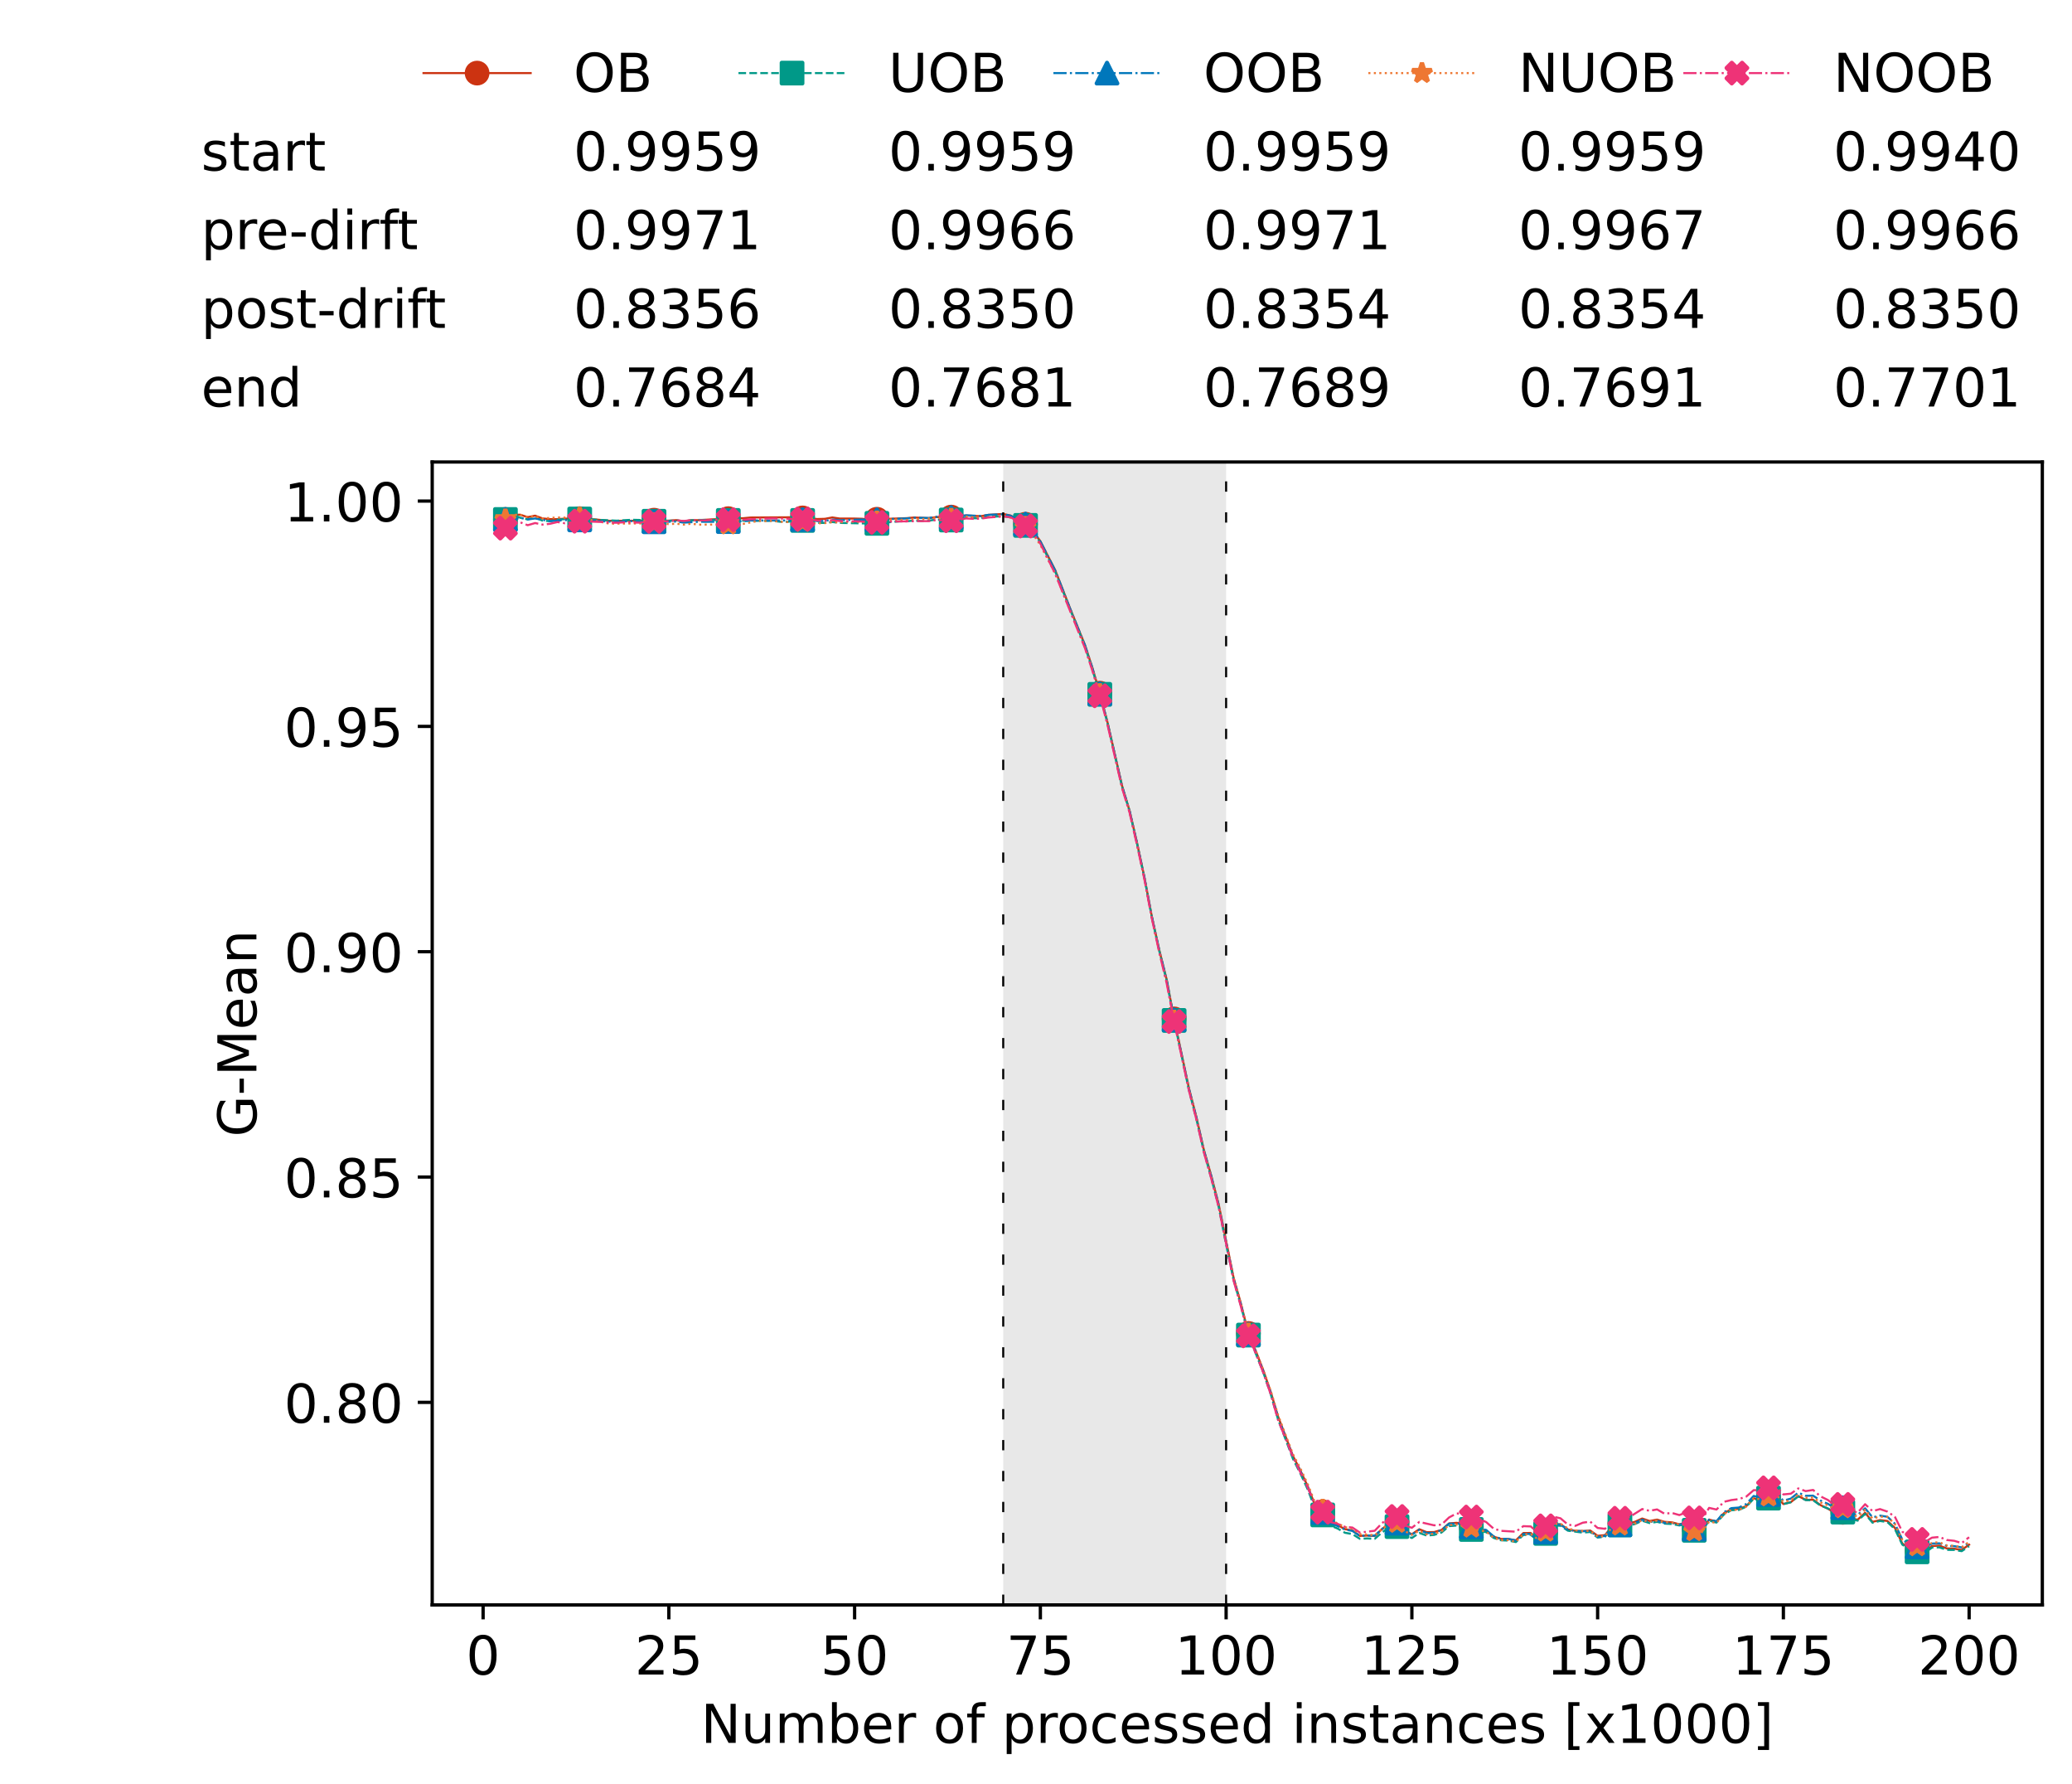 <?xml version="1.0" encoding="utf-8" standalone="no"?>
<!DOCTYPE svg PUBLIC "-//W3C//DTD SVG 1.1//EN"
  "http://www.w3.org/Graphics/SVG/1.1/DTD/svg11.dtd">
<!-- Created with matplotlib (https://matplotlib.org/) -->
<svg height="432.615pt" version="1.1" viewBox="0 0 502.65 432.615" width="502.65pt" xmlns="http://www.w3.org/2000/svg" xmlns:xlink="http://www.w3.org/1999/xlink">
 <defs>
  <style type="text/css">*{stroke-linecap:butt;stroke-linejoin:round;}</style>
 </defs>
 <g id="figure_1">
  <g id="patch_1">
   <path d="M 0 432.615 
L 502.65 432.615 
L 502.65 0 
L 0 0 
z
" style="fill:#ffffff;"/>
  </g>
  <g id="axes_1">
   <g id="patch_2">
    <path d="M 104.85 389.252 
L 495.45 389.252 
L 495.45 112.052 
L 104.85 112.052 
z
" style="fill:#ffffff;"/>
   </g>
   <g id="patch_3">
    <path clip-path="url(#p4f9640ee2e)" d="M 297.446 389.252 
L 297.446 112.052 
L 243.372 112.052 
L 243.372 389.252 
z
" style="fill:#d3d3d3;opacity:0.5;"/>
   </g>
   <g id="matplotlib.axis_1">
    <g id="xtick_1">
     <g id="line2d_1">
      <defs>
       <path d="M 0 0 
L 0 3.5 
" id="mf6b06f200e" style="stroke:#000000;stroke-width:0.8;"/>
      </defs>
      <g>
       <use style="stroke:#000000;stroke-width:0.8;" x="117.197" xlink:href="#mf6b06f200e" y="389.252"/>
      </g>
     </g>
     <g id="text_1">
      <!-- 0 -->
      <g transform="translate(113.061 406.13)scale(0.13 -0.13)">
       <defs>
        <path d="M 31.781 66.406 
Q 24.172 66.406 20.328 58.906 
Q 16.5 51.422 16.5 36.375 
Q 16.5 21.391 20.328 13.891 
Q 24.172 6.391 31.781 6.391 
Q 39.453 6.391 43.281 13.891 
Q 47.125 21.391 47.125 36.375 
Q 47.125 51.422 43.281 58.906 
Q 39.453 66.406 31.781 66.406 
z
M 31.781 74.219 
Q 44.047 74.219 50.516 64.516 
Q 56.984 54.828 56.984 36.375 
Q 56.984 17.969 50.516 8.266 
Q 44.047 -1.422 31.781 -1.422 
Q 19.531 -1.422 13.062 8.266 
Q 6.594 17.969 6.594 36.375 
Q 6.594 54.828 13.062 64.516 
Q 19.531 74.219 31.781 74.219 
z
" id="DejaVuSans-48"/>
       </defs>
       <use xlink:href="#DejaVuSans-48"/>
      </g>
     </g>
    </g>
    <g id="xtick_2">
     <g id="line2d_2">
      <g>
       <use style="stroke:#000000;stroke-width:0.8;" x="162.259" xlink:href="#mf6b06f200e" y="389.252"/>
      </g>
     </g>
     <g id="text_2">
      <!-- 25 -->
      <g transform="translate(153.988 406.13)scale(0.13 -0.13)">
       <defs>
        <path d="M 19.188 8.297 
L 53.609 8.297 
L 53.609 0 
L 7.328 0 
L 7.328 8.297 
Q 12.938 14.109 22.625 23.891 
Q 32.328 33.688 34.812 36.531 
Q 39.547 41.844 41.422 45.531 
Q 43.312 49.219 43.312 52.781 
Q 43.312 58.594 39.234 62.25 
Q 35.156 65.922 28.609 65.922 
Q 23.969 65.922 18.812 64.312 
Q 13.672 62.703 7.812 59.422 
L 7.812 69.391 
Q 13.766 71.781 18.938 73 
Q 24.125 74.219 28.422 74.219 
Q 39.75 74.219 46.484 68.547 
Q 53.219 62.891 53.219 53.422 
Q 53.219 48.922 51.531 44.891 
Q 49.859 40.875 45.406 35.406 
Q 44.188 33.984 37.641 27.219 
Q 31.109 20.453 19.188 8.297 
z
" id="DejaVuSans-50"/>
        <path d="M 10.797 72.906 
L 49.516 72.906 
L 49.516 64.594 
L 19.828 64.594 
L 19.828 46.734 
Q 21.969 47.469 24.109 47.828 
Q 26.266 48.188 28.422 48.188 
Q 40.625 48.188 47.75 41.5 
Q 54.891 34.812 54.891 23.391 
Q 54.891 11.625 47.562 5.094 
Q 40.234 -1.422 26.906 -1.422 
Q 22.312 -1.422 17.547 -0.641 
Q 12.797 0.141 7.719 1.703 
L 7.719 11.625 
Q 12.109 9.234 16.797 8.062 
Q 21.484 6.891 26.703 6.891 
Q 35.156 6.891 40.078 11.328 
Q 45.016 15.766 45.016 23.391 
Q 45.016 31 40.078 35.438 
Q 35.156 39.891 26.703 39.891 
Q 22.75 39.891 18.812 39.016 
Q 14.891 38.141 10.797 36.281 
z
" id="DejaVuSans-53"/>
       </defs>
       <use xlink:href="#DejaVuSans-50"/>
       <use x="63.623" xlink:href="#DejaVuSans-53"/>
      </g>
     </g>
    </g>
    <g id="xtick_3">
     <g id="line2d_3">
      <g>
       <use style="stroke:#000000;stroke-width:0.8;" x="207.322" xlink:href="#mf6b06f200e" y="389.252"/>
      </g>
     </g>
     <g id="text_3">
      <!-- 50 -->
      <g transform="translate(199.05 406.13)scale(0.13 -0.13)">
       <use xlink:href="#DejaVuSans-53"/>
       <use x="63.623" xlink:href="#DejaVuSans-48"/>
      </g>
     </g>
    </g>
    <g id="xtick_4">
     <g id="line2d_4">
      <g>
       <use style="stroke:#000000;stroke-width:0.8;" x="252.384" xlink:href="#mf6b06f200e" y="389.252"/>
      </g>
     </g>
     <g id="text_4">
      <!-- 75 -->
      <g transform="translate(244.113 406.13)scale(0.13 -0.13)">
       <defs>
        <path d="M 8.203 72.906 
L 55.078 72.906 
L 55.078 68.703 
L 28.609 0 
L 18.312 0 
L 43.219 64.594 
L 8.203 64.594 
z
" id="DejaVuSans-55"/>
       </defs>
       <use xlink:href="#DejaVuSans-55"/>
       <use x="63.623" xlink:href="#DejaVuSans-53"/>
      </g>
     </g>
    </g>
    <g id="xtick_5">
     <g id="line2d_5">
      <g>
       <use style="stroke:#000000;stroke-width:0.8;" x="297.446" xlink:href="#mf6b06f200e" y="389.252"/>
      </g>
     </g>
     <g id="text_5">
      <!-- 100 -->
      <g transform="translate(285.039 406.13)scale(0.13 -0.13)">
       <defs>
        <path d="M 12.406 8.297 
L 28.516 8.297 
L 28.516 63.922 
L 10.984 60.406 
L 10.984 69.391 
L 28.422 72.906 
L 38.281 72.906 
L 38.281 8.297 
L 54.391 8.297 
L 54.391 0 
L 12.406 0 
z
" id="DejaVuSans-49"/>
       </defs>
       <use xlink:href="#DejaVuSans-49"/>
       <use x="63.623" xlink:href="#DejaVuSans-48"/>
       <use x="127.246" xlink:href="#DejaVuSans-48"/>
      </g>
     </g>
    </g>
    <g id="xtick_6">
     <g id="line2d_6">
      <g>
       <use style="stroke:#000000;stroke-width:0.8;" x="342.509" xlink:href="#mf6b06f200e" y="389.252"/>
      </g>
     </g>
     <g id="text_6">
      <!-- 125 -->
      <g transform="translate(330.102 406.13)scale(0.13 -0.13)">
       <use xlink:href="#DejaVuSans-49"/>
       <use x="63.623" xlink:href="#DejaVuSans-50"/>
       <use x="127.246" xlink:href="#DejaVuSans-53"/>
      </g>
     </g>
    </g>
    <g id="xtick_7">
     <g id="line2d_7">
      <g>
       <use style="stroke:#000000;stroke-width:0.8;" x="387.571" xlink:href="#mf6b06f200e" y="389.252"/>
      </g>
     </g>
     <g id="text_7">
      <!-- 150 -->
      <g transform="translate(375.164 406.13)scale(0.13 -0.13)">
       <use xlink:href="#DejaVuSans-49"/>
       <use x="63.623" xlink:href="#DejaVuSans-53"/>
       <use x="127.246" xlink:href="#DejaVuSans-48"/>
      </g>
     </g>
    </g>
    <g id="xtick_8">
     <g id="line2d_8">
      <g>
       <use style="stroke:#000000;stroke-width:0.8;" x="432.633" xlink:href="#mf6b06f200e" y="389.252"/>
      </g>
     </g>
     <g id="text_8">
      <!-- 175 -->
      <g transform="translate(420.226 406.13)scale(0.13 -0.13)">
       <use xlink:href="#DejaVuSans-49"/>
       <use x="63.623" xlink:href="#DejaVuSans-55"/>
       <use x="127.246" xlink:href="#DejaVuSans-53"/>
      </g>
     </g>
    </g>
    <g id="xtick_9">
     <g id="line2d_9">
      <g>
       <use style="stroke:#000000;stroke-width:0.8;" x="477.695" xlink:href="#mf6b06f200e" y="389.252"/>
      </g>
     </g>
     <g id="text_9">
      <!-- 200 -->
      <g transform="translate(465.289 406.13)scale(0.13 -0.13)">
       <use xlink:href="#DejaVuSans-50"/>
       <use x="63.623" xlink:href="#DejaVuSans-48"/>
       <use x="127.246" xlink:href="#DejaVuSans-48"/>
      </g>
     </g>
    </g>
    <g id="text_10">
     <!-- Number of processed instances [x1000] -->
     <g transform="translate(170.025 422.711)scale(0.13 -0.13)">
      <defs>
       <path d="M 9.812 72.906 
L 23.094 72.906 
L 55.422 11.922 
L 55.422 72.906 
L 64.984 72.906 
L 64.984 0 
L 51.703 0 
L 19.391 60.984 
L 19.391 0 
L 9.812 0 
z
" id="DejaVuSans-78"/>
       <path d="M 8.5 21.578 
L 8.5 54.688 
L 17.484 54.688 
L 17.484 21.922 
Q 17.484 14.156 20.5 10.266 
Q 23.531 6.391 29.594 6.391 
Q 36.859 6.391 41.078 11.031 
Q 45.312 15.672 45.312 23.688 
L 45.312 54.688 
L 54.297 54.688 
L 54.297 0 
L 45.312 0 
L 45.312 8.406 
Q 42.047 3.422 37.719 1 
Q 33.406 -1.422 27.688 -1.422 
Q 18.266 -1.422 13.375 4.438 
Q 8.5 10.297 8.5 21.578 
z
M 31.109 56 
z
" id="DejaVuSans-117"/>
       <path d="M 52 44.188 
Q 55.375 50.25 60.062 53.125 
Q 64.75 56 71.094 56 
Q 79.641 56 84.281 50.016 
Q 88.922 44.047 88.922 33.016 
L 88.922 0 
L 79.891 0 
L 79.891 32.719 
Q 79.891 40.578 77.094 44.375 
Q 74.312 48.188 68.609 48.188 
Q 61.625 48.188 57.562 43.547 
Q 53.516 38.922 53.516 30.906 
L 53.516 0 
L 44.484 0 
L 44.484 32.719 
Q 44.484 40.625 41.703 44.406 
Q 38.922 48.188 33.109 48.188 
Q 26.219 48.188 22.156 43.531 
Q 18.109 38.875 18.109 30.906 
L 18.109 0 
L 9.078 0 
L 9.078 54.688 
L 18.109 54.688 
L 18.109 46.188 
Q 21.188 51.219 25.484 53.609 
Q 29.781 56 35.688 56 
Q 41.656 56 45.828 52.969 
Q 50 49.953 52 44.188 
z
" id="DejaVuSans-109"/>
       <path d="M 48.688 27.297 
Q 48.688 37.203 44.609 42.844 
Q 40.531 48.484 33.406 48.484 
Q 26.266 48.484 22.188 42.844 
Q 18.109 37.203 18.109 27.297 
Q 18.109 17.391 22.188 11.75 
Q 26.266 6.109 33.406 6.109 
Q 40.531 6.109 44.609 11.75 
Q 48.688 17.391 48.688 27.297 
z
M 18.109 46.391 
Q 20.953 51.266 25.266 53.625 
Q 29.594 56 35.594 56 
Q 45.562 56 51.781 48.094 
Q 58.016 40.188 58.016 27.297 
Q 58.016 14.406 51.781 6.484 
Q 45.562 -1.422 35.594 -1.422 
Q 29.594 -1.422 25.266 0.953 
Q 20.953 3.328 18.109 8.203 
L 18.109 0 
L 9.078 0 
L 9.078 75.984 
L 18.109 75.984 
z
" id="DejaVuSans-98"/>
       <path d="M 56.203 29.594 
L 56.203 25.203 
L 14.891 25.203 
Q 15.484 15.922 20.484 11.062 
Q 25.484 6.203 34.422 6.203 
Q 39.594 6.203 44.453 7.469 
Q 49.312 8.734 54.109 11.281 
L 54.109 2.781 
Q 49.266 0.734 44.188 -0.344 
Q 39.109 -1.422 33.891 -1.422 
Q 20.797 -1.422 13.156 6.188 
Q 5.516 13.812 5.516 26.812 
Q 5.516 40.234 12.766 48.109 
Q 20.016 56 32.328 56 
Q 43.359 56 49.781 48.891 
Q 56.203 41.797 56.203 29.594 
z
M 47.219 32.234 
Q 47.125 39.594 43.094 43.984 
Q 39.062 48.391 32.422 48.391 
Q 24.906 48.391 20.391 44.141 
Q 15.875 39.891 15.188 32.172 
z
" id="DejaVuSans-101"/>
       <path d="M 41.109 46.297 
Q 39.594 47.172 37.812 47.578 
Q 36.031 48 33.891 48 
Q 26.266 48 22.188 43.047 
Q 18.109 38.094 18.109 28.812 
L 18.109 0 
L 9.078 0 
L 9.078 54.688 
L 18.109 54.688 
L 18.109 46.188 
Q 20.953 51.172 25.484 53.578 
Q 30.031 56 36.531 56 
Q 37.453 56 38.578 55.875 
Q 39.703 55.766 41.062 55.516 
z
" id="DejaVuSans-114"/>
       <path id="DejaVuSans-32"/>
       <path d="M 30.609 48.391 
Q 23.391 48.391 19.188 42.75 
Q 14.984 37.109 14.984 27.297 
Q 14.984 17.484 19.156 11.844 
Q 23.344 6.203 30.609 6.203 
Q 37.797 6.203 41.984 11.859 
Q 46.188 17.531 46.188 27.297 
Q 46.188 37.016 41.984 42.703 
Q 37.797 48.391 30.609 48.391 
z
M 30.609 56 
Q 42.328 56 49.016 48.375 
Q 55.719 40.766 55.719 27.297 
Q 55.719 13.875 49.016 6.219 
Q 42.328 -1.422 30.609 -1.422 
Q 18.844 -1.422 12.172 6.219 
Q 5.516 13.875 5.516 27.297 
Q 5.516 40.766 12.172 48.375 
Q 18.844 56 30.609 56 
z
" id="DejaVuSans-111"/>
       <path d="M 37.109 75.984 
L 37.109 68.5 
L 28.516 68.5 
Q 23.688 68.5 21.797 66.547 
Q 19.922 64.594 19.922 59.516 
L 19.922 54.688 
L 34.719 54.688 
L 34.719 47.703 
L 19.922 47.703 
L 19.922 0 
L 10.891 0 
L 10.891 47.703 
L 2.297 47.703 
L 2.297 54.688 
L 10.891 54.688 
L 10.891 58.5 
Q 10.891 67.625 15.141 71.797 
Q 19.391 75.984 28.609 75.984 
z
" id="DejaVuSans-102"/>
       <path d="M 18.109 8.203 
L 18.109 -20.797 
L 9.078 -20.797 
L 9.078 54.688 
L 18.109 54.688 
L 18.109 46.391 
Q 20.953 51.266 25.266 53.625 
Q 29.594 56 35.594 56 
Q 45.562 56 51.781 48.094 
Q 58.016 40.188 58.016 27.297 
Q 58.016 14.406 51.781 6.484 
Q 45.562 -1.422 35.594 -1.422 
Q 29.594 -1.422 25.266 0.953 
Q 20.953 3.328 18.109 8.203 
z
M 48.688 27.297 
Q 48.688 37.203 44.609 42.844 
Q 40.531 48.484 33.406 48.484 
Q 26.266 48.484 22.188 42.844 
Q 18.109 37.203 18.109 27.297 
Q 18.109 17.391 22.188 11.75 
Q 26.266 6.109 33.406 6.109 
Q 40.531 6.109 44.609 11.75 
Q 48.688 17.391 48.688 27.297 
z
" id="DejaVuSans-112"/>
       <path d="M 48.781 52.594 
L 48.781 44.188 
Q 44.969 46.297 41.141 47.344 
Q 37.312 48.391 33.406 48.391 
Q 24.656 48.391 19.812 42.844 
Q 14.984 37.312 14.984 27.297 
Q 14.984 17.281 19.812 11.734 
Q 24.656 6.203 33.406 6.203 
Q 37.312 6.203 41.141 7.25 
Q 44.969 8.297 48.781 10.406 
L 48.781 2.094 
Q 45.016 0.344 40.984 -0.531 
Q 36.969 -1.422 32.422 -1.422 
Q 20.062 -1.422 12.781 6.344 
Q 5.516 14.109 5.516 27.297 
Q 5.516 40.672 12.859 48.328 
Q 20.219 56 33.016 56 
Q 37.156 56 41.109 55.141 
Q 45.062 54.297 48.781 52.594 
z
" id="DejaVuSans-99"/>
       <path d="M 44.281 53.078 
L 44.281 44.578 
Q 40.484 46.531 36.375 47.5 
Q 32.281 48.484 27.875 48.484 
Q 21.188 48.484 17.844 46.438 
Q 14.5 44.391 14.5 40.281 
Q 14.5 37.156 16.891 35.375 
Q 19.281 33.594 26.516 31.984 
L 29.594 31.297 
Q 39.156 29.25 43.188 25.516 
Q 47.219 21.781 47.219 15.094 
Q 47.219 7.469 41.188 3.016 
Q 35.156 -1.422 24.609 -1.422 
Q 20.219 -1.422 15.453 -0.562 
Q 10.688 0.297 5.422 2 
L 5.422 11.281 
Q 10.406 8.688 15.234 7.391 
Q 20.062 6.109 24.812 6.109 
Q 31.156 6.109 34.562 8.281 
Q 37.984 10.453 37.984 14.406 
Q 37.984 18.062 35.516 20.016 
Q 33.062 21.969 24.703 23.781 
L 21.578 24.516 
Q 13.234 26.266 9.516 29.906 
Q 5.812 33.547 5.812 39.891 
Q 5.812 47.609 11.281 51.797 
Q 16.75 56 26.812 56 
Q 31.781 56 36.172 55.266 
Q 40.578 54.547 44.281 53.078 
z
" id="DejaVuSans-115"/>
       <path d="M 45.406 46.391 
L 45.406 75.984 
L 54.391 75.984 
L 54.391 0 
L 45.406 0 
L 45.406 8.203 
Q 42.578 3.328 38.25 0.953 
Q 33.938 -1.422 27.875 -1.422 
Q 17.969 -1.422 11.734 6.484 
Q 5.516 14.406 5.516 27.297 
Q 5.516 40.188 11.734 48.094 
Q 17.969 56 27.875 56 
Q 33.938 56 38.25 53.625 
Q 42.578 51.266 45.406 46.391 
z
M 14.797 27.297 
Q 14.797 17.391 18.875 11.75 
Q 22.953 6.109 30.078 6.109 
Q 37.203 6.109 41.297 11.75 
Q 45.406 17.391 45.406 27.297 
Q 45.406 37.203 41.297 42.844 
Q 37.203 48.484 30.078 48.484 
Q 22.953 48.484 18.875 42.844 
Q 14.797 37.203 14.797 27.297 
z
" id="DejaVuSans-100"/>
       <path d="M 9.422 54.688 
L 18.406 54.688 
L 18.406 0 
L 9.422 0 
z
M 9.422 75.984 
L 18.406 75.984 
L 18.406 64.594 
L 9.422 64.594 
z
" id="DejaVuSans-105"/>
       <path d="M 54.891 33.016 
L 54.891 0 
L 45.906 0 
L 45.906 32.719 
Q 45.906 40.484 42.875 44.328 
Q 39.844 48.188 33.797 48.188 
Q 26.516 48.188 22.312 43.547 
Q 18.109 38.922 18.109 30.906 
L 18.109 0 
L 9.078 0 
L 9.078 54.688 
L 18.109 54.688 
L 18.109 46.188 
Q 21.344 51.125 25.703 53.562 
Q 30.078 56 35.797 56 
Q 45.219 56 50.047 50.172 
Q 54.891 44.344 54.891 33.016 
z
" id="DejaVuSans-110"/>
       <path d="M 18.312 70.219 
L 18.312 54.688 
L 36.812 54.688 
L 36.812 47.703 
L 18.312 47.703 
L 18.312 18.016 
Q 18.312 11.328 20.141 9.422 
Q 21.969 7.516 27.594 7.516 
L 36.812 7.516 
L 36.812 0 
L 27.594 0 
Q 17.188 0 13.234 3.875 
Q 9.281 7.766 9.281 18.016 
L 9.281 47.703 
L 2.688 47.703 
L 2.688 54.688 
L 9.281 54.688 
L 9.281 70.219 
z
" id="DejaVuSans-116"/>
       <path d="M 34.281 27.484 
Q 23.391 27.484 19.188 25 
Q 14.984 22.516 14.984 16.5 
Q 14.984 11.719 18.141 8.906 
Q 21.297 6.109 26.703 6.109 
Q 34.188 6.109 38.703 11.406 
Q 43.219 16.703 43.219 25.484 
L 43.219 27.484 
z
M 52.203 31.203 
L 52.203 0 
L 43.219 0 
L 43.219 8.297 
Q 40.141 3.328 35.547 0.953 
Q 30.953 -1.422 24.312 -1.422 
Q 15.922 -1.422 10.953 3.297 
Q 6 8.016 6 15.922 
Q 6 25.141 12.172 29.828 
Q 18.359 34.516 30.609 34.516 
L 43.219 34.516 
L 43.219 35.406 
Q 43.219 41.609 39.141 45 
Q 35.062 48.391 27.688 48.391 
Q 23 48.391 18.547 47.266 
Q 14.109 46.141 10.016 43.891 
L 10.016 52.203 
Q 14.938 54.109 19.578 55.047 
Q 24.219 56 28.609 56 
Q 40.484 56 46.344 49.844 
Q 52.203 43.703 52.203 31.203 
z
" id="DejaVuSans-97"/>
       <path d="M 8.594 75.984 
L 29.297 75.984 
L 29.297 69 
L 17.578 69 
L 17.578 -6.203 
L 29.297 -6.203 
L 29.297 -13.188 
L 8.594 -13.188 
z
" id="DejaVuSans-91"/>
       <path d="M 54.891 54.688 
L 35.109 28.078 
L 55.906 0 
L 45.312 0 
L 29.391 21.484 
L 13.484 0 
L 2.875 0 
L 24.125 28.609 
L 4.688 54.688 
L 15.281 54.688 
L 29.781 35.203 
L 44.281 54.688 
z
" id="DejaVuSans-120"/>
       <path d="M 30.422 75.984 
L 30.422 -13.188 
L 9.719 -13.188 
L 9.719 -6.203 
L 21.391 -6.203 
L 21.391 69 
L 9.719 69 
L 9.719 75.984 
z
" id="DejaVuSans-93"/>
      </defs>
      <use xlink:href="#DejaVuSans-78"/>
      <use x="74.805" xlink:href="#DejaVuSans-117"/>
      <use x="138.184" xlink:href="#DejaVuSans-109"/>
      <use x="235.596" xlink:href="#DejaVuSans-98"/>
      <use x="299.072" xlink:href="#DejaVuSans-101"/>
      <use x="360.596" xlink:href="#DejaVuSans-114"/>
      <use x="401.709" xlink:href="#DejaVuSans-32"/>
      <use x="433.496" xlink:href="#DejaVuSans-111"/>
      <use x="494.678" xlink:href="#DejaVuSans-102"/>
      <use x="529.883" xlink:href="#DejaVuSans-32"/>
      <use x="561.67" xlink:href="#DejaVuSans-112"/>
      <use x="625.146" xlink:href="#DejaVuSans-114"/>
      <use x="664.01" xlink:href="#DejaVuSans-111"/>
      <use x="725.191" xlink:href="#DejaVuSans-99"/>
      <use x="780.172" xlink:href="#DejaVuSans-101"/>
      <use x="841.695" xlink:href="#DejaVuSans-115"/>
      <use x="893.795" xlink:href="#DejaVuSans-115"/>
      <use x="945.895" xlink:href="#DejaVuSans-101"/>
      <use x="1007.418" xlink:href="#DejaVuSans-100"/>
      <use x="1070.895" xlink:href="#DejaVuSans-32"/>
      <use x="1102.682" xlink:href="#DejaVuSans-105"/>
      <use x="1130.465" xlink:href="#DejaVuSans-110"/>
      <use x="1193.844" xlink:href="#DejaVuSans-115"/>
      <use x="1245.943" xlink:href="#DejaVuSans-116"/>
      <use x="1285.152" xlink:href="#DejaVuSans-97"/>
      <use x="1346.432" xlink:href="#DejaVuSans-110"/>
      <use x="1409.811" xlink:href="#DejaVuSans-99"/>
      <use x="1464.791" xlink:href="#DejaVuSans-101"/>
      <use x="1526.314" xlink:href="#DejaVuSans-115"/>
      <use x="1578.414" xlink:href="#DejaVuSans-32"/>
      <use x="1610.201" xlink:href="#DejaVuSans-91"/>
      <use x="1649.215" xlink:href="#DejaVuSans-120"/>
      <use x="1708.395" xlink:href="#DejaVuSans-49"/>
      <use x="1772.018" xlink:href="#DejaVuSans-48"/>
      <use x="1835.641" xlink:href="#DejaVuSans-48"/>
      <use x="1899.264" xlink:href="#DejaVuSans-48"/>
      <use x="1962.887" xlink:href="#DejaVuSans-93"/>
     </g>
    </g>
   </g>
   <g id="matplotlib.axis_2">
    <g id="ytick_1">
     <g id="line2d_10">
      <defs>
       <path d="M 0 0 
L -3.5 0 
" id="m72e952fbde" style="stroke:#000000;stroke-width:0.8;"/>
      </defs>
      <g>
       <use style="stroke:#000000;stroke-width:0.8;" x="104.85" xlink:href="#m72e952fbde" y="340.122"/>
      </g>
     </g>
     <g id="text_11">
      <!-- 0.80 -->
      <g transform="translate(68.905 345.061)scale(0.13 -0.13)">
       <defs>
        <path d="M 10.688 12.406 
L 21 12.406 
L 21 0 
L 10.688 0 
z
" id="DejaVuSans-46"/>
        <path d="M 31.781 34.625 
Q 24.75 34.625 20.719 30.859 
Q 16.703 27.094 16.703 20.516 
Q 16.703 13.922 20.719 10.156 
Q 24.75 6.391 31.781 6.391 
Q 38.812 6.391 42.859 10.172 
Q 46.922 13.969 46.922 20.516 
Q 46.922 27.094 42.891 30.859 
Q 38.875 34.625 31.781 34.625 
z
M 21.922 38.812 
Q 15.578 40.375 12.031 44.719 
Q 8.5 49.078 8.5 55.328 
Q 8.5 64.062 14.719 69.141 
Q 20.953 74.219 31.781 74.219 
Q 42.672 74.219 48.875 69.141 
Q 55.078 64.062 55.078 55.328 
Q 55.078 49.078 51.531 44.719 
Q 48 40.375 41.703 38.812 
Q 48.828 37.156 52.797 32.312 
Q 56.781 27.484 56.781 20.516 
Q 56.781 9.906 50.312 4.234 
Q 43.844 -1.422 31.781 -1.422 
Q 19.734 -1.422 13.25 4.234 
Q 6.781 9.906 6.781 20.516 
Q 6.781 27.484 10.781 32.312 
Q 14.797 37.156 21.922 38.812 
z
M 18.312 54.391 
Q 18.312 48.734 21.844 45.562 
Q 25.391 42.391 31.781 42.391 
Q 38.141 42.391 41.719 45.562 
Q 45.312 48.734 45.312 54.391 
Q 45.312 60.062 41.719 63.234 
Q 38.141 66.406 31.781 66.406 
Q 25.391 66.406 21.844 63.234 
Q 18.312 60.062 18.312 54.391 
z
" id="DejaVuSans-56"/>
       </defs>
       <use xlink:href="#DejaVuSans-48"/>
       <use x="63.623" xlink:href="#DejaVuSans-46"/>
       <use x="95.41" xlink:href="#DejaVuSans-56"/>
       <use x="159.033" xlink:href="#DejaVuSans-48"/>
      </g>
     </g>
    </g>
    <g id="ytick_2">
     <g id="line2d_11">
      <g>
       <use style="stroke:#000000;stroke-width:0.8;" x="104.85" xlink:href="#m72e952fbde" y="285.473"/>
      </g>
     </g>
     <g id="text_12">
      <!-- 0.85 -->
      <g transform="translate(68.905 290.412)scale(0.13 -0.13)">
       <use xlink:href="#DejaVuSans-48"/>
       <use x="63.623" xlink:href="#DejaVuSans-46"/>
       <use x="95.41" xlink:href="#DejaVuSans-56"/>
       <use x="159.033" xlink:href="#DejaVuSans-53"/>
      </g>
     </g>
    </g>
    <g id="ytick_3">
     <g id="line2d_12">
      <g>
       <use style="stroke:#000000;stroke-width:0.8;" x="104.85" xlink:href="#m72e952fbde" y="230.825"/>
      </g>
     </g>
     <g id="text_13">
      <!-- 0.90 -->
      <g transform="translate(68.905 235.764)scale(0.13 -0.13)">
       <defs>
        <path d="M 10.984 1.516 
L 10.984 10.5 
Q 14.703 8.734 18.5 7.812 
Q 22.312 6.891 25.984 6.891 
Q 35.75 6.891 40.891 13.453 
Q 46.047 20.016 46.781 33.406 
Q 43.953 29.203 39.594 26.953 
Q 35.25 24.703 29.984 24.703 
Q 19.047 24.703 12.672 31.312 
Q 6.297 37.938 6.297 49.422 
Q 6.297 60.641 12.938 67.422 
Q 19.578 74.219 30.609 74.219 
Q 43.266 74.219 49.922 64.516 
Q 56.594 54.828 56.594 36.375 
Q 56.594 19.141 48.406 8.859 
Q 40.234 -1.422 26.422 -1.422 
Q 22.703 -1.422 18.891 -0.688 
Q 15.094 0.047 10.984 1.516 
z
M 30.609 32.422 
Q 37.25 32.422 41.125 36.953 
Q 45.016 41.5 45.016 49.422 
Q 45.016 57.281 41.125 61.844 
Q 37.25 66.406 30.609 66.406 
Q 23.969 66.406 20.094 61.844 
Q 16.219 57.281 16.219 49.422 
Q 16.219 41.5 20.094 36.953 
Q 23.969 32.422 30.609 32.422 
z
" id="DejaVuSans-57"/>
       </defs>
       <use xlink:href="#DejaVuSans-48"/>
       <use x="63.623" xlink:href="#DejaVuSans-46"/>
       <use x="95.41" xlink:href="#DejaVuSans-57"/>
       <use x="159.033" xlink:href="#DejaVuSans-48"/>
      </g>
     </g>
    </g>
    <g id="ytick_4">
     <g id="line2d_13">
      <g>
       <use style="stroke:#000000;stroke-width:0.8;" x="104.85" xlink:href="#m72e952fbde" y="176.176"/>
      </g>
     </g>
     <g id="text_14">
      <!-- 0.95 -->
      <g transform="translate(68.905 181.115)scale(0.13 -0.13)">
       <use xlink:href="#DejaVuSans-48"/>
       <use x="63.623" xlink:href="#DejaVuSans-46"/>
       <use x="95.41" xlink:href="#DejaVuSans-57"/>
       <use x="159.033" xlink:href="#DejaVuSans-53"/>
      </g>
     </g>
    </g>
    <g id="ytick_5">
     <g id="line2d_14">
      <g>
       <use style="stroke:#000000;stroke-width:0.8;" x="104.85" xlink:href="#m72e952fbde" y="121.528"/>
      </g>
     </g>
     <g id="text_15">
      <!-- 1.00 -->
      <g transform="translate(68.905 126.467)scale(0.13 -0.13)">
       <use xlink:href="#DejaVuSans-49"/>
       <use x="63.623" xlink:href="#DejaVuSans-46"/>
       <use x="95.41" xlink:href="#DejaVuSans-48"/>
       <use x="159.033" xlink:href="#DejaVuSans-48"/>
      </g>
     </g>
    </g>
    <g id="text_16">
     <!-- G-Mean -->
     <g transform="translate(62.201 275.744)rotate(-90)scale(0.13 -0.13)">
      <defs>
       <path d="M 59.516 10.406 
L 59.516 29.984 
L 43.406 29.984 
L 43.406 38.094 
L 69.281 38.094 
L 69.281 6.781 
Q 63.578 2.734 56.688 0.656 
Q 49.812 -1.422 42 -1.422 
Q 24.906 -1.422 15.25 8.562 
Q 5.609 18.562 5.609 36.375 
Q 5.609 54.25 15.25 64.234 
Q 24.906 74.219 42 74.219 
Q 49.125 74.219 55.547 72.453 
Q 61.969 70.703 67.391 67.281 
L 67.391 56.781 
Q 61.922 61.422 55.766 63.766 
Q 49.609 66.109 42.828 66.109 
Q 29.438 66.109 22.719 58.641 
Q 16.016 51.172 16.016 36.375 
Q 16.016 21.625 22.719 14.156 
Q 29.438 6.688 42.828 6.688 
Q 48.047 6.688 52.141 7.594 
Q 56.25 8.5 59.516 10.406 
z
" id="DejaVuSans-71"/>
       <path d="M 4.891 31.391 
L 31.203 31.391 
L 31.203 23.391 
L 4.891 23.391 
z
" id="DejaVuSans-45"/>
       <path d="M 9.812 72.906 
L 24.516 72.906 
L 43.109 23.297 
L 61.812 72.906 
L 76.516 72.906 
L 76.516 0 
L 66.891 0 
L 66.891 64.016 
L 48.094 14.016 
L 38.188 14.016 
L 19.391 64.016 
L 19.391 0 
L 9.812 0 
z
" id="DejaVuSans-77"/>
      </defs>
      <use xlink:href="#DejaVuSans-71"/>
      <use x="77.49" xlink:href="#DejaVuSans-45"/>
      <use x="113.574" xlink:href="#DejaVuSans-77"/>
      <use x="199.854" xlink:href="#DejaVuSans-101"/>
      <use x="261.377" xlink:href="#DejaVuSans-97"/>
      <use x="322.656" xlink:href="#DejaVuSans-110"/>
     </g>
    </g>
   </g>
   <g id="line2d_15"/>
   <g id="line2d_16"/>
   <g id="line2d_17"/>
   <g id="line2d_18"/>
   <g id="line2d_19"/>
   <g id="line2d_20">
    <path clip-path="url(#p4f9640ee2e)" d="M 122.605 125.989 
L 124.407 124.852 
L 126.21 124.842 
L 128.012 125.425 
L 129.815 125.067 
L 131.617 125.739 
L 133.419 125.916 
L 135.222 125.916 
L 137.024 125.787 
L 142.432 125.887 
L 144.234 125.963 
L 147.839 126.319 
L 160.457 126.27 
L 162.259 126.271 
L 164.062 126.153 
L 165.864 126.433 
L 167.667 126.164 
L 169.469 126.165 
L 173.074 125.947 
L 178.482 125.739 
L 180.284 125.69 
L 182.087 125.518 
L 192.902 125.452 
L 198.309 125.884 
L 200.112 125.831 
L 201.914 125.5 
L 203.717 125.769 
L 207.322 125.769 
L 209.124 125.823 
L 210.927 125.991 
L 219.939 125.677 
L 221.742 125.51 
L 225.347 125.678 
L 227.149 125.407 
L 230.754 125.412 
L 234.359 125.028 
L 237.964 125.193 
L 239.767 124.87 
L 243.372 124.652 
L 245.174 125.032 
L 248.779 127.153 
L 250.581 128.811 
L 252.384 131.262 
L 255.989 138.296 
L 259.594 147.549 
L 263.199 156.435 
L 265.001 161.956 
L 266.804 168.12 
L 268.606 174.911 
L 272.211 190.603 
L 274.014 196.588 
L 275.816 204.322 
L 277.619 212.738 
L 279.421 222.255 
L 281.224 230.396 
L 283.026 237.582 
L 284.829 247.12 
L 288.434 263.958 
L 290.236 270.936 
L 292.039 278.84 
L 293.841 285.157 
L 295.644 292.101 
L 299.249 309.83 
L 301.051 316.22 
L 302.854 323.405 
L 304.656 327.686 
L 306.459 332.33 
L 308.261 337.575 
L 310.064 343.596 
L 313.669 353.129 
L 315.471 356.675 
L 317.274 360.548 
L 319.076 365.212 
L 320.879 366.669 
L 322.681 369.124 
L 324.484 369.889 
L 326.286 370.866 
L 328.089 371.193 
L 329.891 372.506 
L 331.694 372.424 
L 333.496 372.524 
L 335.299 370.836 
L 337.101 369.419 
L 338.904 369.287 
L 340.706 371.212 
L 342.509 372.101 
L 344.311 370.889 
L 346.114 371.613 
L 347.916 371.575 
L 349.719 371.056 
L 351.521 369.478 
L 353.324 369.339 
L 355.126 369.488 
L 356.928 370.395 
L 360.533 371.219 
L 362.336 372.699 
L 364.138 373.237 
L 365.941 373.265 
L 367.743 373.582 
L 369.546 371.815 
L 371.348 371.797 
L 373.151 373.405 
L 376.756 369.698 
L 378.558 369.674 
L 380.361 370.957 
L 382.163 371.277 
L 383.966 371.351 
L 385.768 371.196 
L 387.571 372.483 
L 389.373 372.316 
L 391.176 370.043 
L 392.978 369.464 
L 394.781 369.548 
L 396.583 369.101 
L 398.386 368.294 
L 400.188 368.897 
L 401.991 368.56 
L 403.793 369.1 
L 405.596 369.225 
L 407.398 369.687 
L 409.201 369.276 
L 411.003 370.792 
L 412.806 371.129 
L 414.608 368.554 
L 416.411 369.03 
L 418.213 367.004 
L 420.016 366.019 
L 421.818 365.967 
L 423.621 365.29 
L 425.423 363.382 
L 427.226 363.882 
L 429.028 363.137 
L 430.831 362.816 
L 432.633 364.781 
L 434.436 364.332 
L 436.238 362.835 
L 438.041 363.77 
L 439.843 363.735 
L 441.646 365.044 
L 443.448 365.912 
L 445.251 367.013 
L 447.053 366.792 
L 448.856 368.284 
L 450.658 368.577 
L 452.461 366.9 
L 454.263 369.103 
L 456.066 368.676 
L 457.868 368.883 
L 459.671 370.545 
L 461.473 374.324 
L 463.276 375.657 
L 465.078 376.13 
L 466.881 376.36 
L 468.683 374.969 
L 470.485 374.875 
L 472.288 375.548 
L 474.09 375.617 
L 475.893 375.913 
L 477.695 374.632 
L 477.695 374.632 
" style="fill:none;stroke:#cc3311;stroke-linecap:square;stroke-width:0.5;"/>
    <defs>
     <path d="M 0 2.5 
C 0.663 2.5 1.299 2.237 1.768 1.768 
C 2.237 1.299 2.5 0.663 2.5 0 
C 2.5 -0.663 2.237 -1.299 1.768 -1.768 
C 1.299 -2.237 0.663 -2.5 0 -2.5 
C -0.663 -2.5 -1.299 -2.237 -1.768 -1.768 
C -2.237 -1.299 -2.5 -0.663 -2.5 0 
C -2.5 0.663 -2.237 1.299 -1.768 1.768 
C -1.299 2.237 -0.663 2.5 0 2.5 
z
" id="m2edd78ecf4" style="stroke:#cc3311;"/>
    </defs>
    <g clip-path="url(#p4f9640ee2e)">
     <use style="fill:#cc3311;stroke:#cc3311;" x="122.605" xlink:href="#m2edd78ecf4" y="125.989"/>
     <use style="fill:#cc3311;stroke:#cc3311;" x="140.629" xlink:href="#m2edd78ecf4" y="125.791"/>
     <use style="fill:#cc3311;stroke:#cc3311;" x="158.654" xlink:href="#m2edd78ecf4" y="126.161"/>
     <use style="fill:#cc3311;stroke:#cc3311;" x="176.679" xlink:href="#m2edd78ecf4" y="125.79"/>
     <use style="fill:#cc3311;stroke:#cc3311;" x="194.704" xlink:href="#m2edd78ecf4" y="125.613"/>
     <use style="fill:#cc3311;stroke:#cc3311;" x="212.729" xlink:href="#m2edd78ecf4" y="125.935"/>
     <use style="fill:#cc3311;stroke:#cc3311;" x="230.754" xlink:href="#m2edd78ecf4" y="125.412"/>
     <use style="fill:#cc3311;stroke:#cc3311;" x="248.779" xlink:href="#m2edd78ecf4" y="127.153"/>
     <use style="fill:#cc3311;stroke:#cc3311;" x="266.804" xlink:href="#m2edd78ecf4" y="168.12"/>
     <use style="fill:#cc3311;stroke:#cc3311;" x="284.829" xlink:href="#m2edd78ecf4" y="247.12"/>
     <use style="fill:#cc3311;stroke:#cc3311;" x="302.854" xlink:href="#m2edd78ecf4" y="323.405"/>
     <use style="fill:#cc3311;stroke:#cc3311;" x="320.879" xlink:href="#m2edd78ecf4" y="366.669"/>
     <use style="fill:#cc3311;stroke:#cc3311;" x="338.904" xlink:href="#m2edd78ecf4" y="369.287"/>
     <use style="fill:#cc3311;stroke:#cc3311;" x="356.928" xlink:href="#m2edd78ecf4" y="370.395"/>
     <use style="fill:#cc3311;stroke:#cc3311;" x="374.953" xlink:href="#m2edd78ecf4" y="371.538"/>
     <use style="fill:#cc3311;stroke:#cc3311;" x="392.978" xlink:href="#m2edd78ecf4" y="369.464"/>
     <use style="fill:#cc3311;stroke:#cc3311;" x="411.003" xlink:href="#m2edd78ecf4" y="370.792"/>
     <use style="fill:#cc3311;stroke:#cc3311;" x="429.028" xlink:href="#m2edd78ecf4" y="363.137"/>
     <use style="fill:#cc3311;stroke:#cc3311;" x="447.053" xlink:href="#m2edd78ecf4" y="366.792"/>
     <use style="fill:#cc3311;stroke:#cc3311;" x="465.078" xlink:href="#m2edd78ecf4" y="376.13"/>
    </g>
   </g>
   <g id="line2d_21"/>
   <g id="line2d_22"/>
   <g id="line2d_23"/>
   <g id="line2d_24"/>
   <g id="line2d_25">
    <path clip-path="url(#p4f9640ee2e)" d="M 122.605 125.989 
L 124.407 124.852 
L 126.21 125.571 
L 128.012 125.972 
L 129.815 125.505 
L 131.617 126.281 
L 133.419 126.381 
L 135.222 126.033 
L 138.827 125.781 
L 149.642 126.284 
L 153.247 126.064 
L 155.049 126.107 
L 160.457 126.476 
L 164.062 126.194 
L 165.864 126.472 
L 167.667 126.204 
L 169.469 126.096 
L 173.074 126.102 
L 174.877 126.276 
L 176.679 126.221 
L 180.284 126.288 
L 187.494 126.326 
L 189.297 126.543 
L 191.099 126.552 
L 192.902 126.277 
L 194.704 126.221 
L 196.507 126.439 
L 198.309 126.822 
L 200.112 126.822 
L 201.914 126.602 
L 203.717 126.817 
L 210.927 126.977 
L 212.729 126.928 
L 218.137 126.443 
L 219.939 126.448 
L 221.742 126.225 
L 223.544 126.383 
L 225.347 126.28 
L 227.149 126.004 
L 230.754 126.118 
L 232.557 125.901 
L 234.359 125.522 
L 236.162 125.688 
L 237.964 125.689 
L 239.767 125.366 
L 243.372 125.2 
L 245.174 125.466 
L 248.779 127.425 
L 250.581 129.026 
L 252.384 131.583 
L 255.989 138.619 
L 259.594 147.772 
L 263.199 156.771 
L 265.001 162.355 
L 266.804 168.409 
L 268.606 175.097 
L 272.211 190.816 
L 274.014 196.686 
L 275.816 204.531 
L 277.619 212.883 
L 279.421 222.401 
L 281.224 230.6 
L 283.026 237.839 
L 284.829 247.49 
L 288.434 264.424 
L 290.236 271.402 
L 292.039 279.251 
L 293.841 285.699 
L 295.644 292.691 
L 297.446 301.865 
L 299.249 310.4 
L 301.051 316.697 
L 302.854 323.805 
L 306.459 332.845 
L 308.261 338.115 
L 310.064 344.31 
L 313.669 353.842 
L 315.471 357.388 
L 317.274 361.304 
L 319.076 366.082 
L 320.879 367.425 
L 322.681 369.962 
L 324.484 370.723 
L 326.286 371.744 
L 328.089 372.071 
L 329.891 373.21 
L 331.694 373.128 
L 333.496 373.221 
L 335.299 371.647 
L 337.101 370.373 
L 338.904 370.244 
L 340.706 372.172 
L 342.509 373.018 
L 344.311 371.778 
L 346.114 372.431 
L 347.916 372.265 
L 349.719 371.674 
L 351.521 370.138 
L 353.324 369.999 
L 355.126 370.035 
L 356.928 370.942 
L 360.533 371.599 
L 362.336 372.993 
L 364.138 373.574 
L 365.941 373.645 
L 367.743 374.005 
L 369.546 372.28 
L 371.348 372.262 
L 373.151 373.688 
L 376.756 369.983 
L 378.558 370.046 
L 380.361 371.243 
L 383.966 371.709 
L 385.768 371.554 
L 387.571 372.912 
L 389.373 372.702 
L 391.176 370.429 
L 392.978 369.85 
L 394.781 370.089 
L 396.583 369.642 
L 398.386 368.836 
L 400.188 369.394 
L 401.991 369.099 
L 403.793 369.528 
L 405.596 369.624 
L 407.398 369.973 
L 409.201 369.63 
L 411.003 371.146 
L 412.806 371.416 
L 414.608 368.799 
L 416.411 369.275 
L 418.213 367.318 
L 420.016 366.262 
L 421.818 366.21 
L 423.621 365.42 
L 425.423 363.512 
L 427.226 364.085 
L 429.028 363.34 
L 430.831 362.864 
L 432.633 364.796 
L 434.436 364.346 
L 436.238 362.917 
L 438.041 363.82 
L 439.843 363.854 
L 441.646 365.161 
L 443.448 365.856 
L 445.251 366.957 
L 447.053 366.736 
L 448.856 368.366 
L 450.658 368.814 
L 452.461 367.178 
L 454.263 369.312 
L 456.066 368.885 
L 457.868 369.161 
L 459.671 370.823 
L 461.473 374.603 
L 463.276 375.905 
L 465.078 376.378 
L 466.881 376.652 
L 468.683 375.339 
L 470.485 375.287 
L 472.288 375.892 
L 474.09 375.913 
L 475.893 376.209 
L 477.695 375 
L 477.695 375 
" style="fill:none;stroke:#009988;stroke-dasharray:1.85,0.8;stroke-dashoffset:0;stroke-width:0.5;"/>
    <defs>
     <path d="M -2.5 2.5 
L 2.5 2.5 
L 2.5 -2.5 
L -2.5 -2.5 
z
" id="m232750de71" style="stroke:#009988;stroke-linejoin:miter;"/>
    </defs>
    <g clip-path="url(#p4f9640ee2e)">
     <use style="fill:#009988;stroke:#009988;stroke-linejoin:miter;" x="122.605" xlink:href="#m232750de71" y="125.989"/>
     <use style="fill:#009988;stroke:#009988;stroke-linejoin:miter;" x="140.629" xlink:href="#m232750de71" y="125.879"/>
     <use style="fill:#009988;stroke:#009988;stroke-linejoin:miter;" x="158.654" xlink:href="#m232750de71" y="126.42"/>
     <use style="fill:#009988;stroke:#009988;stroke-linejoin:miter;" x="176.679" xlink:href="#m232750de71" y="126.221"/>
     <use style="fill:#009988;stroke:#009988;stroke-linejoin:miter;" x="194.704" xlink:href="#m232750de71" y="126.221"/>
     <use style="fill:#009988;stroke:#009988;stroke-linejoin:miter;" x="212.729" xlink:href="#m232750de71" y="126.928"/>
     <use style="fill:#009988;stroke:#009988;stroke-linejoin:miter;" x="230.754" xlink:href="#m232750de71" y="126.118"/>
     <use style="fill:#009988;stroke:#009988;stroke-linejoin:miter;" x="248.779" xlink:href="#m232750de71" y="127.425"/>
     <use style="fill:#009988;stroke:#009988;stroke-linejoin:miter;" x="266.804" xlink:href="#m232750de71" y="168.409"/>
     <use style="fill:#009988;stroke:#009988;stroke-linejoin:miter;" x="284.829" xlink:href="#m232750de71" y="247.49"/>
     <use style="fill:#009988;stroke:#009988;stroke-linejoin:miter;" x="302.854" xlink:href="#m232750de71" y="323.805"/>
     <use style="fill:#009988;stroke:#009988;stroke-linejoin:miter;" x="320.879" xlink:href="#m232750de71" y="367.425"/>
     <use style="fill:#009988;stroke:#009988;stroke-linejoin:miter;" x="338.904" xlink:href="#m232750de71" y="370.244"/>
     <use style="fill:#009988;stroke:#009988;stroke-linejoin:miter;" x="356.928" xlink:href="#m232750de71" y="370.942"/>
     <use style="fill:#009988;stroke:#009988;stroke-linejoin:miter;" x="374.953" xlink:href="#m232750de71" y="371.894"/>
     <use style="fill:#009988;stroke:#009988;stroke-linejoin:miter;" x="392.978" xlink:href="#m232750de71" y="369.85"/>
     <use style="fill:#009988;stroke:#009988;stroke-linejoin:miter;" x="411.003" xlink:href="#m232750de71" y="371.146"/>
     <use style="fill:#009988;stroke:#009988;stroke-linejoin:miter;" x="429.028" xlink:href="#m232750de71" y="363.34"/>
     <use style="fill:#009988;stroke:#009988;stroke-linejoin:miter;" x="447.053" xlink:href="#m232750de71" y="366.736"/>
     <use style="fill:#009988;stroke:#009988;stroke-linejoin:miter;" x="465.078" xlink:href="#m232750de71" y="376.378"/>
    </g>
   </g>
   <g id="line2d_26"/>
   <g id="line2d_27"/>
   <g id="line2d_28"/>
   <g id="line2d_29"/>
   <g id="line2d_30">
    <path clip-path="url(#p4f9640ee2e)" d="M 122.605 125.989 
L 124.407 125.98 
L 126.21 125.594 
L 128.012 125.989 
L 129.815 125.746 
L 133.419 126.405 
L 137.024 126.153 
L 138.827 126.014 
L 146.037 126.426 
L 149.642 126.564 
L 153.247 126.377 
L 155.049 126.522 
L 162.259 126.543 
L 164.062 126.479 
L 165.864 126.758 
L 169.469 126.543 
L 173.074 126.55 
L 174.877 126.61 
L 176.679 126.502 
L 180.284 126.407 
L 182.087 126.24 
L 191.099 126.235 
L 192.902 126.015 
L 196.507 126.069 
L 198.309 126.392 
L 200.112 126.339 
L 201.914 126.007 
L 203.717 126.168 
L 209.124 126.003 
L 210.927 126.11 
L 214.532 125.95 
L 218.137 125.791 
L 219.939 125.739 
L 221.742 125.571 
L 225.347 125.628 
L 227.149 125.352 
L 228.952 125.513 
L 230.754 125.519 
L 234.359 124.98 
L 237.964 125.144 
L 239.767 124.875 
L 243.372 124.711 
L 245.174 125.091 
L 248.779 127.107 
L 250.581 128.758 
L 252.384 131.318 
L 255.989 138.404 
L 259.594 147.654 
L 263.199 156.491 
L 265.001 162.012 
L 266.804 168.241 
L 268.606 175.024 
L 272.211 190.743 
L 274.014 196.614 
L 275.816 204.458 
L 277.619 212.82 
L 279.421 222.337 
L 281.224 230.478 
L 283.026 237.718 
L 284.829 247.326 
L 288.434 264.061 
L 290.236 271.039 
L 292.039 278.943 
L 293.841 285.254 
L 295.644 292.295 
L 299.249 310.131 
L 301.051 316.48 
L 302.854 323.6 
L 304.656 327.943 
L 306.459 332.587 
L 308.261 337.784 
L 310.064 343.794 
L 313.669 353.372 
L 315.471 356.848 
L 317.274 360.678 
L 319.076 365.455 
L 320.879 366.842 
L 322.681 369.297 
L 326.286 370.97 
L 328.089 371.296 
L 329.891 372.524 
L 331.694 372.397 
L 333.496 372.454 
L 335.299 370.809 
L 337.101 369.475 
L 338.904 369.416 
L 340.706 371.412 
L 342.509 372.213 
L 344.311 371.003 
L 346.114 371.841 
L 347.916 371.76 
L 349.719 371.058 
L 351.521 369.549 
L 355.126 369.532 
L 356.928 370.326 
L 360.533 371.063 
L 362.336 372.613 
L 364.138 373.194 
L 365.941 373.264 
L 367.743 373.625 
L 369.546 372.042 
L 371.348 372.025 
L 373.151 373.591 
L 376.756 369.668 
L 378.558 369.775 
L 380.361 371.015 
L 382.163 371.293 
L 383.966 371.367 
L 385.768 371.326 
L 387.571 372.726 
L 389.373 372.516 
L 391.176 370.288 
L 392.978 369.822 
L 394.781 369.905 
L 396.583 369.392 
L 398.386 368.585 
L 400.188 369.144 
L 401.991 368.839 
L 403.793 369.337 
L 405.596 369.361 
L 407.398 369.781 
L 409.201 369.328 
L 411.003 370.842 
L 412.806 371.178 
L 414.608 368.561 
L 416.411 368.965 
L 418.213 366.759 
L 420.016 365.773 
L 421.818 365.634 
L 423.621 364.775 
L 425.423 362.823 
L 427.226 363.237 
L 429.028 362.492 
L 430.831 362.171 
L 432.633 363.963 
L 434.436 363.471 
L 436.238 362.017 
L 438.041 362.783 
L 439.843 362.749 
L 441.646 363.941 
L 443.448 364.737 
L 445.251 365.881 
L 447.053 365.661 
L 448.856 367.153 
L 450.658 367.419 
L 452.461 365.814 
L 454.263 368.017 
L 456.066 367.59 
L 457.868 367.867 
L 459.671 369.527 
L 461.473 373.351 
L 463.276 374.724 
L 465.078 375.197 
L 466.881 375.428 
L 468.683 374.365 
L 470.485 374.312 
L 472.288 374.941 
L 474.09 374.998 
L 475.893 375.294 
L 477.695 374.132 
L 477.695 374.132 
" style="fill:none;stroke:#0077bb;stroke-dasharray:3.2,0.8,0.5,0.8;stroke-dashoffset:0;stroke-width:0.5;"/>
    <defs>
     <path d="M 0 -2.5 
L -2.5 2.5 
L 2.5 2.5 
z
" id="m159b660152" style="stroke:#0077bb;stroke-linejoin:miter;"/>
    </defs>
    <g clip-path="url(#p4f9640ee2e)">
     <use style="fill:#0077bb;stroke:#0077bb;stroke-linejoin:miter;" x="122.605" xlink:href="#m159b660152" y="125.989"/>
     <use style="fill:#0077bb;stroke:#0077bb;stroke-linejoin:miter;" x="140.629" xlink:href="#m159b660152" y="126.09"/>
     <use style="fill:#0077bb;stroke:#0077bb;stroke-linejoin:miter;" x="158.654" xlink:href="#m159b660152" y="126.543"/>
     <use style="fill:#0077bb;stroke:#0077bb;stroke-linejoin:miter;" x="176.679" xlink:href="#m159b660152" y="126.502"/>
     <use style="fill:#0077bb;stroke:#0077bb;stroke-linejoin:miter;" x="194.704" xlink:href="#m159b660152" y="126.015"/>
     <use style="fill:#0077bb;stroke:#0077bb;stroke-linejoin:miter;" x="212.729" xlink:href="#m159b660152" y="126.058"/>
     <use style="fill:#0077bb;stroke:#0077bb;stroke-linejoin:miter;" x="230.754" xlink:href="#m159b660152" y="125.519"/>
     <use style="fill:#0077bb;stroke:#0077bb;stroke-linejoin:miter;" x="248.779" xlink:href="#m159b660152" y="127.107"/>
     <use style="fill:#0077bb;stroke:#0077bb;stroke-linejoin:miter;" x="266.804" xlink:href="#m159b660152" y="168.241"/>
     <use style="fill:#0077bb;stroke:#0077bb;stroke-linejoin:miter;" x="284.829" xlink:href="#m159b660152" y="247.326"/>
     <use style="fill:#0077bb;stroke:#0077bb;stroke-linejoin:miter;" x="302.854" xlink:href="#m159b660152" y="323.6"/>
     <use style="fill:#0077bb;stroke:#0077bb;stroke-linejoin:miter;" x="320.879" xlink:href="#m159b660152" y="366.842"/>
     <use style="fill:#0077bb;stroke:#0077bb;stroke-linejoin:miter;" x="338.904" xlink:href="#m159b660152" y="369.416"/>
     <use style="fill:#0077bb;stroke:#0077bb;stroke-linejoin:miter;" x="356.928" xlink:href="#m159b660152" y="370.326"/>
     <use style="fill:#0077bb;stroke:#0077bb;stroke-linejoin:miter;" x="374.953" xlink:href="#m159b660152" y="371.58"/>
     <use style="fill:#0077bb;stroke:#0077bb;stroke-linejoin:miter;" x="392.978" xlink:href="#m159b660152" y="369.822"/>
     <use style="fill:#0077bb;stroke:#0077bb;stroke-linejoin:miter;" x="411.003" xlink:href="#m159b660152" y="370.842"/>
     <use style="fill:#0077bb;stroke:#0077bb;stroke-linejoin:miter;" x="429.028" xlink:href="#m159b660152" y="362.492"/>
     <use style="fill:#0077bb;stroke:#0077bb;stroke-linejoin:miter;" x="447.053" xlink:href="#m159b660152" y="365.661"/>
     <use style="fill:#0077bb;stroke:#0077bb;stroke-linejoin:miter;" x="465.078" xlink:href="#m159b660152" y="375.197"/>
    </g>
   </g>
   <g id="line2d_31"/>
   <g id="line2d_32"/>
   <g id="line2d_33"/>
   <g id="line2d_34"/>
   <g id="line2d_35">
    <path clip-path="url(#p4f9640ee2e)" d="M 122.605 125.989 
L 124.407 124.852 
L 126.21 124.842 
L 128.012 125.397 
L 129.815 125.256 
L 131.617 125.739 
L 135.222 125.5 
L 137.024 125.537 
L 138.827 125.45 
L 140.629 125.569 
L 147.839 126.995 
L 155.049 126.954 
L 158.654 126.894 
L 160.457 126.95 
L 162.259 127.121 
L 164.062 127.009 
L 165.864 127.238 
L 167.667 127.016 
L 169.469 127.236 
L 176.679 127.208 
L 178.482 127.07 
L 180.284 127.055 
L 183.889 126.342 
L 185.692 126.39 
L 187.494 126.325 
L 189.297 126.541 
L 191.099 126.603 
L 192.902 126.547 
L 194.704 126.605 
L 196.507 126.822 
L 198.309 126.922 
L 200.112 126.867 
L 201.914 126.644 
L 203.717 126.698 
L 205.519 126.533 
L 210.927 126.586 
L 214.532 126.312 
L 216.334 125.958 
L 219.939 126.116 
L 221.742 125.945 
L 223.544 125.94 
L 227.149 125.596 
L 230.754 125.821 
L 234.359 125.283 
L 236.162 125.451 
L 237.964 125.505 
L 243.372 125.181 
L 245.174 125.561 
L 248.779 127.79 
L 250.581 129.549 
L 252.384 132.168 
L 255.989 139.09 
L 263.199 156.976 
L 265.001 162.373 
L 266.804 168.36 
L 268.606 175.198 
L 272.211 191.008 
L 274.014 196.874 
L 275.816 204.7 
L 277.619 213.052 
L 279.421 222.614 
L 281.224 230.802 
L 283.026 238.134 
L 284.829 247.534 
L 288.434 264.153 
L 290.236 271.192 
L 292.039 279.097 
L 293.841 285.474 
L 295.644 292.389 
L 299.249 309.933 
L 301.051 316.268 
L 302.854 323.441 
L 304.656 327.673 
L 306.459 332.31 
L 308.261 337.318 
L 310.064 343.25 
L 313.669 352.728 
L 315.471 356.16 
L 317.274 360.028 
L 319.076 364.642 
L 320.879 366.169 
L 322.681 368.575 
L 326.286 370.378 
L 328.089 370.752 
L 329.891 372.108 
L 331.694 372.16 
L 333.496 372.37 
L 335.299 370.83 
L 337.101 369.485 
L 338.904 369.356 
L 340.706 371.323 
L 342.509 372.214 
L 344.311 371.275 
L 346.114 372.114 
L 347.916 371.992 
L 349.719 371.403 
L 351.521 369.894 
L 353.324 369.756 
L 355.126 369.862 
L 358.731 371.077 
L 360.533 371.456 
L 362.336 372.96 
L 364.138 373.539 
L 365.941 373.524 
L 367.743 373.927 
L 369.546 372.16 
L 371.348 372.06 
L 373.151 373.347 
L 376.756 369.642 
L 378.558 369.548 
L 380.361 370.7 
L 382.163 371.172 
L 383.966 371.303 
L 385.768 371.305 
L 387.571 372.676 
L 389.373 372.551 
L 391.176 370.324 
L 392.978 369.998 
L 394.781 369.975 
L 396.583 369.508 
L 398.386 368.701 
L 400.188 369.07 
L 401.991 368.816 
L 403.793 369.202 
L 405.596 369.298 
L 407.398 369.719 
L 409.201 369.799 
L 411.003 371.385 
L 412.806 371.658 
L 414.608 369.078 
L 416.411 369.34 
L 418.213 367.236 
L 420.016 366.193 
L 421.818 366.188 
L 423.621 365.427 
L 425.423 363.365 
L 427.226 363.645 
L 429.028 362.943 
L 430.831 362.548 
L 432.633 364.269 
L 434.436 363.82 
L 436.238 362.468 
L 438.041 363.257 
L 439.843 363.193 
L 441.646 364.385 
L 443.448 365.119 
L 445.251 366.051 
L 447.053 365.83 
L 448.856 367.314 
L 450.658 367.767 
L 452.461 366.192 
L 454.263 368.284 
L 456.066 367.856 
L 457.868 367.906 
L 459.671 369.61 
L 461.473 373.422 
L 463.276 374.93 
L 465.078 375.036 
L 466.881 375.311 
L 468.683 374.165 
L 470.485 374.049 
L 472.288 374.831 
L 474.09 374.934 
L 475.893 375.285 
L 477.695 373.923 
L 477.695 373.923 
" style="fill:none;stroke:#ee7733;stroke-dasharray:0.5,0.825;stroke-dashoffset:0;stroke-width:0.5;"/>
    <defs>
     <path d="M 0 -2.5 
L -0.561 -0.773 
L -2.378 -0.773 
L -0.908 0.295 
L -1.469 2.023 
L -0 0.955 
L 1.469 2.023 
L 0.908 0.295 
L 2.378 -0.773 
L 0.561 -0.773 
z
" id="ma42630dcd4" style="stroke:#ee7733;stroke-linejoin:bevel;"/>
    </defs>
    <g clip-path="url(#p4f9640ee2e)">
     <use style="fill:#ee7733;stroke:#ee7733;stroke-linejoin:bevel;" x="122.605" xlink:href="#ma42630dcd4" y="125.989"/>
     <use style="fill:#ee7733;stroke:#ee7733;stroke-linejoin:bevel;" x="140.629" xlink:href="#ma42630dcd4" y="125.569"/>
     <use style="fill:#ee7733;stroke:#ee7733;stroke-linejoin:bevel;" x="158.654" xlink:href="#ma42630dcd4" y="126.894"/>
     <use style="fill:#ee7733;stroke:#ee7733;stroke-linejoin:bevel;" x="176.679" xlink:href="#ma42630dcd4" y="127.208"/>
     <use style="fill:#ee7733;stroke:#ee7733;stroke-linejoin:bevel;" x="194.704" xlink:href="#ma42630dcd4" y="126.605"/>
     <use style="fill:#ee7733;stroke:#ee7733;stroke-linejoin:bevel;" x="212.729" xlink:href="#ma42630dcd4" y="126.477"/>
     <use style="fill:#ee7733;stroke:#ee7733;stroke-linejoin:bevel;" x="230.754" xlink:href="#ma42630dcd4" y="125.821"/>
     <use style="fill:#ee7733;stroke:#ee7733;stroke-linejoin:bevel;" x="248.779" xlink:href="#ma42630dcd4" y="127.79"/>
     <use style="fill:#ee7733;stroke:#ee7733;stroke-linejoin:bevel;" x="266.804" xlink:href="#ma42630dcd4" y="168.36"/>
     <use style="fill:#ee7733;stroke:#ee7733;stroke-linejoin:bevel;" x="284.829" xlink:href="#ma42630dcd4" y="247.534"/>
     <use style="fill:#ee7733;stroke:#ee7733;stroke-linejoin:bevel;" x="302.854" xlink:href="#ma42630dcd4" y="323.441"/>
     <use style="fill:#ee7733;stroke:#ee7733;stroke-linejoin:bevel;" x="320.879" xlink:href="#ma42630dcd4" y="366.169"/>
     <use style="fill:#ee7733;stroke:#ee7733;stroke-linejoin:bevel;" x="338.904" xlink:href="#ma42630dcd4" y="369.356"/>
     <use style="fill:#ee7733;stroke:#ee7733;stroke-linejoin:bevel;" x="356.928" xlink:href="#ma42630dcd4" y="370.517"/>
     <use style="fill:#ee7733;stroke:#ee7733;stroke-linejoin:bevel;" x="374.953" xlink:href="#ma42630dcd4" y="371.482"/>
     <use style="fill:#ee7733;stroke:#ee7733;stroke-linejoin:bevel;" x="392.978" xlink:href="#ma42630dcd4" y="369.998"/>
     <use style="fill:#ee7733;stroke:#ee7733;stroke-linejoin:bevel;" x="411.003" xlink:href="#ma42630dcd4" y="371.385"/>
     <use style="fill:#ee7733;stroke:#ee7733;stroke-linejoin:bevel;" x="429.028" xlink:href="#ma42630dcd4" y="362.943"/>
     <use style="fill:#ee7733;stroke:#ee7733;stroke-linejoin:bevel;" x="447.053" xlink:href="#ma42630dcd4" y="365.83"/>
     <use style="fill:#ee7733;stroke:#ee7733;stroke-linejoin:bevel;" x="465.078" xlink:href="#ma42630dcd4" y="375.036"/>
    </g>
   </g>
   <g id="line2d_36"/>
   <g id="line2d_37"/>
   <g id="line2d_38"/>
   <g id="line2d_39"/>
   <g id="line2d_40">
    <path clip-path="url(#p4f9640ee2e)" d="M 122.605 128.088 
L 124.407 127.066 
L 126.21 126.677 
L 128.012 127.38 
L 129.815 126.858 
L 131.617 127.231 
L 133.419 127.039 
L 135.222 126.609 
L 137.024 126.902 
L 140.629 126.409 
L 146.037 126.601 
L 147.839 126.764 
L 149.642 126.781 
L 151.444 126.668 
L 155.049 126.755 
L 158.654 126.441 
L 162.259 126.434 
L 164.062 126.199 
L 165.864 126.365 
L 167.667 126.151 
L 171.272 126.212 
L 173.074 126.042 
L 174.877 125.986 
L 180.284 126.054 
L 183.889 125.832 
L 187.494 125.72 
L 196.507 125.987 
L 198.309 126.261 
L 200.112 126.32 
L 201.914 126.154 
L 203.717 126.369 
L 207.322 126.426 
L 209.124 126.486 
L 210.927 126.702 
L 212.729 126.703 
L 216.334 126.491 
L 223.544 126.386 
L 225.347 126.395 
L 227.149 126.124 
L 230.754 126.293 
L 232.557 126.075 
L 234.359 125.734 
L 236.162 125.836 
L 237.964 125.784 
L 239.767 125.517 
L 243.372 125.242 
L 245.174 125.451 
L 248.779 127.579 
L 250.581 129.239 
L 252.384 131.83 
L 255.989 139.186 
L 263.199 157.188 
L 265.001 162.66 
L 266.804 168.754 
L 268.606 175.511 
L 272.211 191.176 
L 274.014 197.051 
L 275.816 204.859 
L 277.619 213.24 
L 279.421 222.713 
L 281.224 230.975 
L 283.026 238.492 
L 284.829 247.755 
L 288.434 264.55 
L 290.236 271.503 
L 292.039 279.468 
L 293.841 285.851 
L 295.644 292.793 
L 299.249 310.555 
L 301.051 316.951 
L 302.854 323.984 
L 304.656 328.276 
L 306.459 332.921 
L 308.261 338.139 
L 310.064 344.455 
L 313.669 353.402 
L 317.274 360.828 
L 319.076 365.215 
L 320.879 366.742 
L 322.681 369.129 
L 324.484 369.579 
L 326.286 370.31 
L 328.089 370.484 
L 329.891 371.701 
L 333.496 371.263 
L 335.299 369.392 
L 337.101 367.987 
L 338.904 367.803 
L 340.706 369.946 
L 342.509 370.542 
L 344.311 369.122 
L 347.916 369.944 
L 349.719 369.761 
L 351.521 368.043 
L 353.324 367.069 
L 355.126 367.124 
L 356.928 367.934 
L 358.731 368.327 
L 360.533 369.151 
L 362.336 370.743 
L 364.138 371.28 
L 367.743 371.488 
L 369.546 370.144 
L 371.348 370.213 
L 373.151 371.802 
L 374.953 370.074 
L 376.756 367.827 
L 378.558 368.236 
L 380.361 369.763 
L 382.163 370.07 
L 383.966 369.308 
L 385.768 369.041 
L 387.571 370.581 
L 389.373 370.788 
L 391.176 368.921 
L 392.978 368.232 
L 394.781 368.264 
L 398.386 365.994 
L 400.188 366.423 
L 401.991 366.084 
L 403.793 367.129 
L 405.596 366.94 
L 407.398 367.455 
L 409.201 366.743 
L 411.003 368.143 
L 412.806 368.711 
L 414.608 365.713 
L 416.411 366.112 
L 418.213 364.241 
L 420.016 363.816 
L 421.818 363.586 
L 423.621 362.979 
L 425.423 361.416 
L 427.226 361.418 
L 430.831 360.348 
L 432.633 362.45 
L 434.436 362.271 
L 436.238 360.997 
L 438.041 361.65 
L 439.843 361.361 
L 441.646 362.924 
L 443.448 363.808 
L 445.251 365.19 
L 447.053 364.872 
L 448.856 366.271 
L 450.658 366.863 
L 452.461 364.824 
L 454.263 366.508 
L 456.066 366.004 
L 457.868 366.614 
L 459.671 367.853 
L 461.473 371.456 
L 463.276 372.918 
L 465.078 373.362 
L 466.881 373.999 
L 468.683 372.934 
L 470.485 372.764 
L 472.288 373.504 
L 474.09 373.699 
L 475.893 374.255 
L 477.695 372.823 
L 477.695 372.823 
" style="fill:none;stroke:#ee3377;stroke-dasharray:3.2,0.8,0.5,0.8;stroke-dashoffset:0;stroke-width:0.5;"/>
    <defs>
     <path d="M -1.25 2.5 
L 0 1.25 
L 1.25 2.5 
L 2.5 1.25 
L 1.25 0 
L 2.5 -1.25 
L 1.25 -2.5 
L 0 -1.25 
L -1.25 -2.5 
L -2.5 -1.25 
L -1.25 0 
L -2.5 1.25 
z
" id="mcf24be0ed4" style="stroke:#ee3377;stroke-linejoin:miter;"/>
    </defs>
    <g clip-path="url(#p4f9640ee2e)">
     <use style="fill:#ee3377;stroke:#ee3377;stroke-linejoin:miter;" x="122.605" xlink:href="#mcf24be0ed4" y="128.088"/>
     <use style="fill:#ee3377;stroke:#ee3377;stroke-linejoin:miter;" x="140.629" xlink:href="#mcf24be0ed4" y="126.409"/>
     <use style="fill:#ee3377;stroke:#ee3377;stroke-linejoin:miter;" x="158.654" xlink:href="#mcf24be0ed4" y="126.441"/>
     <use style="fill:#ee3377;stroke:#ee3377;stroke-linejoin:miter;" x="176.679" xlink:href="#mcf24be0ed4" y="126.044"/>
     <use style="fill:#ee3377;stroke:#ee3377;stroke-linejoin:miter;" x="194.704" xlink:href="#mcf24be0ed4" y="125.877"/>
     <use style="fill:#ee3377;stroke:#ee3377;stroke-linejoin:miter;" x="212.729" xlink:href="#mcf24be0ed4" y="126.703"/>
     <use style="fill:#ee3377;stroke:#ee3377;stroke-linejoin:miter;" x="230.754" xlink:href="#mcf24be0ed4" y="126.293"/>
     <use style="fill:#ee3377;stroke:#ee3377;stroke-linejoin:miter;" x="248.779" xlink:href="#mcf24be0ed4" y="127.579"/>
     <use style="fill:#ee3377;stroke:#ee3377;stroke-linejoin:miter;" x="266.804" xlink:href="#mcf24be0ed4" y="168.754"/>
     <use style="fill:#ee3377;stroke:#ee3377;stroke-linejoin:miter;" x="284.829" xlink:href="#mcf24be0ed4" y="247.755"/>
     <use style="fill:#ee3377;stroke:#ee3377;stroke-linejoin:miter;" x="302.854" xlink:href="#mcf24be0ed4" y="323.984"/>
     <use style="fill:#ee3377;stroke:#ee3377;stroke-linejoin:miter;" x="320.879" xlink:href="#mcf24be0ed4" y="366.742"/>
     <use style="fill:#ee3377;stroke:#ee3377;stroke-linejoin:miter;" x="338.904" xlink:href="#mcf24be0ed4" y="367.803"/>
     <use style="fill:#ee3377;stroke:#ee3377;stroke-linejoin:miter;" x="356.928" xlink:href="#mcf24be0ed4" y="367.934"/>
     <use style="fill:#ee3377;stroke:#ee3377;stroke-linejoin:miter;" x="374.953" xlink:href="#mcf24be0ed4" y="370.074"/>
     <use style="fill:#ee3377;stroke:#ee3377;stroke-linejoin:miter;" x="392.978" xlink:href="#mcf24be0ed4" y="368.232"/>
     <use style="fill:#ee3377;stroke:#ee3377;stroke-linejoin:miter;" x="411.003" xlink:href="#mcf24be0ed4" y="368.143"/>
     <use style="fill:#ee3377;stroke:#ee3377;stroke-linejoin:miter;" x="429.028" xlink:href="#mcf24be0ed4" y="360.854"/>
     <use style="fill:#ee3377;stroke:#ee3377;stroke-linejoin:miter;" x="447.053" xlink:href="#mcf24be0ed4" y="364.872"/>
     <use style="fill:#ee3377;stroke:#ee3377;stroke-linejoin:miter;" x="465.078" xlink:href="#mcf24be0ed4" y="373.362"/>
    </g>
   </g>
   <g id="line2d_41"/>
   <g id="line2d_42"/>
   <g id="line2d_43"/>
   <g id="line2d_44"/>
   <g id="line2d_45">
    <path clip-path="url(#p4f9640ee2e)" d="M 243.372 389.252 
L 243.372 112.052 
" style="fill:none;stroke:#000000;stroke-dasharray:2.5,5;stroke-dashoffset:0;stroke-width:0.5;"/>
   </g>
   <g id="line2d_46">
    <path clip-path="url(#p4f9640ee2e)" d="M 297.446 389.252 
L 297.446 112.052 
" style="fill:none;stroke:#000000;stroke-dasharray:2.5,5;stroke-dashoffset:0;stroke-width:0.5;"/>
   </g>
   <g id="patch_4">
    <path d="M 104.85 389.252 
L 104.85 112.052 
" style="fill:none;stroke:#000000;stroke-linecap:square;stroke-linejoin:miter;stroke-width:0.8;"/>
   </g>
   <g id="patch_5">
    <path d="M 495.45 389.252 
L 495.45 112.052 
" style="fill:none;stroke:#000000;stroke-linecap:square;stroke-linejoin:miter;stroke-width:0.8;"/>
   </g>
   <g id="patch_6">
    <path d="M 104.85 389.252 
L 495.45 389.252 
" style="fill:none;stroke:#000000;stroke-linecap:square;stroke-linejoin:miter;stroke-width:0.8;"/>
   </g>
   <g id="patch_7">
    <path d="M 104.85 112.052 
L 495.45 112.052 
" style="fill:none;stroke:#000000;stroke-linecap:square;stroke-linejoin:miter;stroke-width:0.8;"/>
   </g>
   <g id="legend_1">
    <g id="line2d_47"/>
    <g id="line2d_48"/>
    <g id="text_17">
     <!--   -->
     <g transform="translate(48.8 22.278)scale(0.13 -0.13)">
      <use xlink:href="#DejaVuSans-32"/>
     </g>
    </g>
    <g id="line2d_49"/>
    <g id="line2d_50"/>
    <g id="text_18">
     <!-- start -->
     <g transform="translate(48.8 41.36)scale(0.13 -0.13)">
      <use xlink:href="#DejaVuSans-115"/>
      <use x="52.1" xlink:href="#DejaVuSans-116"/>
      <use x="91.309" xlink:href="#DejaVuSans-97"/>
      <use x="152.588" xlink:href="#DejaVuSans-114"/>
      <use x="193.701" xlink:href="#DejaVuSans-116"/>
     </g>
    </g>
    <g id="line2d_51"/>
    <g id="line2d_52"/>
    <g id="text_19">
     <!-- pre-dirft -->
     <g transform="translate(48.8 60.441)scale(0.13 -0.13)">
      <use xlink:href="#DejaVuSans-112"/>
      <use x="63.477" xlink:href="#DejaVuSans-114"/>
      <use x="102.34" xlink:href="#DejaVuSans-101"/>
      <use x="163.863" xlink:href="#DejaVuSans-45"/>
      <use x="199.947" xlink:href="#DejaVuSans-100"/>
      <use x="263.424" xlink:href="#DejaVuSans-105"/>
      <use x="291.207" xlink:href="#DejaVuSans-114"/>
      <use x="332.32" xlink:href="#DejaVuSans-102"/>
      <use x="365.775" xlink:href="#DejaVuSans-116"/>
     </g>
    </g>
    <g id="line2d_53"/>
    <g id="line2d_54"/>
    <g id="text_20">
     <!-- post-drift -->
     <g transform="translate(48.8 79.523)scale(0.13 -0.13)">
      <use xlink:href="#DejaVuSans-112"/>
      <use x="63.477" xlink:href="#DejaVuSans-111"/>
      <use x="124.658" xlink:href="#DejaVuSans-115"/>
      <use x="176.758" xlink:href="#DejaVuSans-116"/>
      <use x="215.967" xlink:href="#DejaVuSans-45"/>
      <use x="252.051" xlink:href="#DejaVuSans-100"/>
      <use x="315.527" xlink:href="#DejaVuSans-114"/>
      <use x="356.641" xlink:href="#DejaVuSans-105"/>
      <use x="384.424" xlink:href="#DejaVuSans-102"/>
      <use x="417.879" xlink:href="#DejaVuSans-116"/>
     </g>
    </g>
    <g id="line2d_55"/>
    <g id="line2d_56"/>
    <g id="text_21">
     <!-- end -->
     <g transform="translate(48.8 98.604)scale(0.13 -0.13)">
      <use xlink:href="#DejaVuSans-101"/>
      <use x="61.523" xlink:href="#DejaVuSans-110"/>
      <use x="124.902" xlink:href="#DejaVuSans-100"/>
     </g>
    </g>
    <g id="line2d_57">
     <path d="M 102.738 17.728 
L 128.738 17.728 
" style="fill:none;stroke:#cc3311;stroke-linecap:square;stroke-width:0.5;"/>
    </g>
    <g id="line2d_58">
     <g>
      <use style="fill:#cc3311;stroke:#cc3311;" x="115.738" xlink:href="#m2edd78ecf4" y="17.728"/>
     </g>
    </g>
    <g id="text_22">
     <!-- OB -->
     <g transform="translate(139.138 22.278)scale(0.13 -0.13)">
      <defs>
       <path d="M 39.406 66.219 
Q 28.656 66.219 22.328 58.203 
Q 16.016 50.203 16.016 36.375 
Q 16.016 22.609 22.328 14.594 
Q 28.656 6.594 39.406 6.594 
Q 50.141 6.594 56.422 14.594 
Q 62.703 22.609 62.703 36.375 
Q 62.703 50.203 56.422 58.203 
Q 50.141 66.219 39.406 66.219 
z
M 39.406 74.219 
Q 54.734 74.219 63.906 63.938 
Q 73.094 53.656 73.094 36.375 
Q 73.094 19.141 63.906 8.859 
Q 54.734 -1.422 39.406 -1.422 
Q 24.031 -1.422 14.812 8.828 
Q 5.609 19.094 5.609 36.375 
Q 5.609 53.656 14.812 63.938 
Q 24.031 74.219 39.406 74.219 
z
" id="DejaVuSans-79"/>
       <path d="M 19.672 34.812 
L 19.672 8.109 
L 35.5 8.109 
Q 43.453 8.109 47.281 11.406 
Q 51.125 14.703 51.125 21.484 
Q 51.125 28.328 47.281 31.562 
Q 43.453 34.812 35.5 34.812 
z
M 19.672 64.797 
L 19.672 42.828 
L 34.281 42.828 
Q 41.5 42.828 45.031 45.531 
Q 48.578 48.25 48.578 53.812 
Q 48.578 59.328 45.031 62.062 
Q 41.5 64.797 34.281 64.797 
z
M 9.812 72.906 
L 35.016 72.906 
Q 46.297 72.906 52.391 68.219 
Q 58.5 63.531 58.5 54.891 
Q 58.5 48.188 55.375 44.234 
Q 52.25 40.281 46.188 39.312 
Q 53.469 37.75 57.5 32.781 
Q 61.531 27.828 61.531 20.406 
Q 61.531 10.641 54.891 5.312 
Q 48.25 0 35.984 0 
L 9.812 0 
z
" id="DejaVuSans-66"/>
      </defs>
      <use xlink:href="#DejaVuSans-79"/>
      <use x="78.711" xlink:href="#DejaVuSans-66"/>
     </g>
    </g>
    <g id="line2d_59"/>
    <g id="line2d_60"/>
    <g id="text_23">
     <!-- 0.9959 -->
     <g transform="translate(139.138 41.36)scale(0.13 -0.13)">
      <use xlink:href="#DejaVuSans-48"/>
      <use x="63.623" xlink:href="#DejaVuSans-46"/>
      <use x="95.41" xlink:href="#DejaVuSans-57"/>
      <use x="159.033" xlink:href="#DejaVuSans-57"/>
      <use x="222.656" xlink:href="#DejaVuSans-53"/>
      <use x="286.279" xlink:href="#DejaVuSans-57"/>
     </g>
    </g>
    <g id="line2d_61"/>
    <g id="line2d_62"/>
    <g id="text_24">
     <!-- 0.9971 -->
     <g transform="translate(139.138 60.441)scale(0.13 -0.13)">
      <use xlink:href="#DejaVuSans-48"/>
      <use x="63.623" xlink:href="#DejaVuSans-46"/>
      <use x="95.41" xlink:href="#DejaVuSans-57"/>
      <use x="159.033" xlink:href="#DejaVuSans-57"/>
      <use x="222.656" xlink:href="#DejaVuSans-55"/>
      <use x="286.279" xlink:href="#DejaVuSans-49"/>
     </g>
    </g>
    <g id="line2d_63"/>
    <g id="line2d_64"/>
    <g id="text_25">
     <!-- 0.8356 -->
     <g transform="translate(139.138 79.523)scale(0.13 -0.13)">
      <defs>
       <path d="M 40.578 39.312 
Q 47.656 37.797 51.625 33 
Q 55.609 28.219 55.609 21.188 
Q 55.609 10.406 48.188 4.484 
Q 40.766 -1.422 27.094 -1.422 
Q 22.516 -1.422 17.656 -0.516 
Q 12.797 0.391 7.625 2.203 
L 7.625 11.719 
Q 11.719 9.328 16.594 8.109 
Q 21.484 6.891 26.812 6.891 
Q 36.078 6.891 40.938 10.547 
Q 45.797 14.203 45.797 21.188 
Q 45.797 27.641 41.281 31.266 
Q 36.766 34.906 28.719 34.906 
L 20.219 34.906 
L 20.219 43.016 
L 29.109 43.016 
Q 36.375 43.016 40.234 45.922 
Q 44.094 48.828 44.094 54.297 
Q 44.094 59.906 40.109 62.906 
Q 36.141 65.922 28.719 65.922 
Q 24.656 65.922 20.016 65.031 
Q 15.375 64.156 9.812 62.312 
L 9.812 71.094 
Q 15.438 72.656 20.344 73.438 
Q 25.25 74.219 29.594 74.219 
Q 40.828 74.219 47.359 69.109 
Q 53.906 64.016 53.906 55.328 
Q 53.906 49.266 50.438 45.094 
Q 46.969 40.922 40.578 39.312 
z
" id="DejaVuSans-51"/>
       <path d="M 33.016 40.375 
Q 26.375 40.375 22.484 35.828 
Q 18.609 31.297 18.609 23.391 
Q 18.609 15.531 22.484 10.953 
Q 26.375 6.391 33.016 6.391 
Q 39.656 6.391 43.531 10.953 
Q 47.406 15.531 47.406 23.391 
Q 47.406 31.297 43.531 35.828 
Q 39.656 40.375 33.016 40.375 
z
M 52.594 71.297 
L 52.594 62.312 
Q 48.875 64.062 45.094 64.984 
Q 41.312 65.922 37.594 65.922 
Q 27.828 65.922 22.672 59.328 
Q 17.531 52.734 16.797 39.406 
Q 19.672 43.656 24.016 45.922 
Q 28.375 48.188 33.594 48.188 
Q 44.578 48.188 50.953 41.516 
Q 57.328 34.859 57.328 23.391 
Q 57.328 12.156 50.688 5.359 
Q 44.047 -1.422 33.016 -1.422 
Q 20.359 -1.422 13.672 8.266 
Q 6.984 17.969 6.984 36.375 
Q 6.984 53.656 15.188 63.938 
Q 23.391 74.219 37.203 74.219 
Q 40.922 74.219 44.703 73.484 
Q 48.484 72.75 52.594 71.297 
z
" id="DejaVuSans-54"/>
      </defs>
      <use xlink:href="#DejaVuSans-48"/>
      <use x="63.623" xlink:href="#DejaVuSans-46"/>
      <use x="95.41" xlink:href="#DejaVuSans-56"/>
      <use x="159.033" xlink:href="#DejaVuSans-51"/>
      <use x="222.656" xlink:href="#DejaVuSans-53"/>
      <use x="286.279" xlink:href="#DejaVuSans-54"/>
     </g>
    </g>
    <g id="line2d_65"/>
    <g id="line2d_66"/>
    <g id="text_26">
     <!-- 0.7684 -->
     <g transform="translate(139.138 98.604)scale(0.13 -0.13)">
      <defs>
       <path d="M 37.797 64.312 
L 12.891 25.391 
L 37.797 25.391 
z
M 35.203 72.906 
L 47.609 72.906 
L 47.609 25.391 
L 58.016 25.391 
L 58.016 17.188 
L 47.609 17.188 
L 47.609 0 
L 37.797 0 
L 37.797 17.188 
L 4.891 17.188 
L 4.891 26.703 
z
" id="DejaVuSans-52"/>
      </defs>
      <use xlink:href="#DejaVuSans-48"/>
      <use x="63.623" xlink:href="#DejaVuSans-46"/>
      <use x="95.41" xlink:href="#DejaVuSans-55"/>
      <use x="159.033" xlink:href="#DejaVuSans-54"/>
      <use x="222.656" xlink:href="#DejaVuSans-56"/>
      <use x="286.279" xlink:href="#DejaVuSans-52"/>
     </g>
    </g>
    <g id="line2d_67">
     <path d="M 179.144 17.728 
L 205.144 17.728 
" style="fill:none;stroke:#009988;stroke-dasharray:1.85,0.8;stroke-dashoffset:0;stroke-width:0.5;"/>
    </g>
    <g id="line2d_68">
     <g>
      <use style="fill:#009988;stroke:#009988;stroke-linejoin:miter;" x="192.144" xlink:href="#m232750de71" y="17.728"/>
     </g>
    </g>
    <g id="text_27">
     <!-- UOB -->
     <g transform="translate(215.544 22.278)scale(0.13 -0.13)">
      <defs>
       <path d="M 8.688 72.906 
L 18.609 72.906 
L 18.609 28.609 
Q 18.609 16.891 22.844 11.734 
Q 27.094 6.594 36.625 6.594 
Q 46.094 6.594 50.344 11.734 
Q 54.594 16.891 54.594 28.609 
L 54.594 72.906 
L 64.5 72.906 
L 64.5 27.391 
Q 64.5 13.141 57.438 5.859 
Q 50.391 -1.422 36.625 -1.422 
Q 22.797 -1.422 15.734 5.859 
Q 8.688 13.141 8.688 27.391 
z
" id="DejaVuSans-85"/>
      </defs>
      <use xlink:href="#DejaVuSans-85"/>
      <use x="73.193" xlink:href="#DejaVuSans-79"/>
      <use x="151.904" xlink:href="#DejaVuSans-66"/>
     </g>
    </g>
    <g id="line2d_69"/>
    <g id="line2d_70"/>
    <g id="text_28">
     <!-- 0.9959 -->
     <g transform="translate(215.544 41.36)scale(0.13 -0.13)">
      <use xlink:href="#DejaVuSans-48"/>
      <use x="63.623" xlink:href="#DejaVuSans-46"/>
      <use x="95.41" xlink:href="#DejaVuSans-57"/>
      <use x="159.033" xlink:href="#DejaVuSans-57"/>
      <use x="222.656" xlink:href="#DejaVuSans-53"/>
      <use x="286.279" xlink:href="#DejaVuSans-57"/>
     </g>
    </g>
    <g id="line2d_71"/>
    <g id="line2d_72"/>
    <g id="text_29">
     <!-- 0.9966 -->
     <g transform="translate(215.544 60.441)scale(0.13 -0.13)">
      <use xlink:href="#DejaVuSans-48"/>
      <use x="63.623" xlink:href="#DejaVuSans-46"/>
      <use x="95.41" xlink:href="#DejaVuSans-57"/>
      <use x="159.033" xlink:href="#DejaVuSans-57"/>
      <use x="222.656" xlink:href="#DejaVuSans-54"/>
      <use x="286.279" xlink:href="#DejaVuSans-54"/>
     </g>
    </g>
    <g id="line2d_73"/>
    <g id="line2d_74"/>
    <g id="text_30">
     <!-- 0.8350 -->
     <g transform="translate(215.544 79.523)scale(0.13 -0.13)">
      <use xlink:href="#DejaVuSans-48"/>
      <use x="63.623" xlink:href="#DejaVuSans-46"/>
      <use x="95.41" xlink:href="#DejaVuSans-56"/>
      <use x="159.033" xlink:href="#DejaVuSans-51"/>
      <use x="222.656" xlink:href="#DejaVuSans-53"/>
      <use x="286.279" xlink:href="#DejaVuSans-48"/>
     </g>
    </g>
    <g id="line2d_75"/>
    <g id="line2d_76"/>
    <g id="text_31">
     <!-- 0.7681 -->
     <g transform="translate(215.544 98.604)scale(0.13 -0.13)">
      <use xlink:href="#DejaVuSans-48"/>
      <use x="63.623" xlink:href="#DejaVuSans-46"/>
      <use x="95.41" xlink:href="#DejaVuSans-55"/>
      <use x="159.033" xlink:href="#DejaVuSans-54"/>
      <use x="222.656" xlink:href="#DejaVuSans-56"/>
      <use x="286.279" xlink:href="#DejaVuSans-49"/>
     </g>
    </g>
    <g id="line2d_77">
     <path d="M 255.55 17.728 
L 281.55 17.728 
" style="fill:none;stroke:#0077bb;stroke-dasharray:3.2,0.8,0.5,0.8;stroke-dashoffset:0;stroke-width:0.5;"/>
    </g>
    <g id="line2d_78">
     <g>
      <use style="fill:#0077bb;stroke:#0077bb;stroke-linejoin:miter;" x="268.55" xlink:href="#m159b660152" y="17.728"/>
     </g>
    </g>
    <g id="text_32">
     <!-- OOB -->
     <g transform="translate(291.95 22.278)scale(0.13 -0.13)">
      <use xlink:href="#DejaVuSans-79"/>
      <use x="78.711" xlink:href="#DejaVuSans-79"/>
      <use x="157.422" xlink:href="#DejaVuSans-66"/>
     </g>
    </g>
    <g id="line2d_79"/>
    <g id="line2d_80"/>
    <g id="text_33">
     <!-- 0.9959 -->
     <g transform="translate(291.95 41.36)scale(0.13 -0.13)">
      <use xlink:href="#DejaVuSans-48"/>
      <use x="63.623" xlink:href="#DejaVuSans-46"/>
      <use x="95.41" xlink:href="#DejaVuSans-57"/>
      <use x="159.033" xlink:href="#DejaVuSans-57"/>
      <use x="222.656" xlink:href="#DejaVuSans-53"/>
      <use x="286.279" xlink:href="#DejaVuSans-57"/>
     </g>
    </g>
    <g id="line2d_81"/>
    <g id="line2d_82"/>
    <g id="text_34">
     <!-- 0.9971 -->
     <g transform="translate(291.95 60.441)scale(0.13 -0.13)">
      <use xlink:href="#DejaVuSans-48"/>
      <use x="63.623" xlink:href="#DejaVuSans-46"/>
      <use x="95.41" xlink:href="#DejaVuSans-57"/>
      <use x="159.033" xlink:href="#DejaVuSans-57"/>
      <use x="222.656" xlink:href="#DejaVuSans-55"/>
      <use x="286.279" xlink:href="#DejaVuSans-49"/>
     </g>
    </g>
    <g id="line2d_83"/>
    <g id="line2d_84"/>
    <g id="text_35">
     <!-- 0.8354 -->
     <g transform="translate(291.95 79.523)scale(0.13 -0.13)">
      <use xlink:href="#DejaVuSans-48"/>
      <use x="63.623" xlink:href="#DejaVuSans-46"/>
      <use x="95.41" xlink:href="#DejaVuSans-56"/>
      <use x="159.033" xlink:href="#DejaVuSans-51"/>
      <use x="222.656" xlink:href="#DejaVuSans-53"/>
      <use x="286.279" xlink:href="#DejaVuSans-52"/>
     </g>
    </g>
    <g id="line2d_85"/>
    <g id="line2d_86"/>
    <g id="text_36">
     <!-- 0.7689 -->
     <g transform="translate(291.95 98.604)scale(0.13 -0.13)">
      <use xlink:href="#DejaVuSans-48"/>
      <use x="63.623" xlink:href="#DejaVuSans-46"/>
      <use x="95.41" xlink:href="#DejaVuSans-55"/>
      <use x="159.033" xlink:href="#DejaVuSans-54"/>
      <use x="222.656" xlink:href="#DejaVuSans-56"/>
      <use x="286.279" xlink:href="#DejaVuSans-57"/>
     </g>
    </g>
    <g id="line2d_87">
     <path d="M 331.956 17.728 
L 357.956 17.728 
" style="fill:none;stroke:#ee7733;stroke-dasharray:0.5,0.825;stroke-dashoffset:0;stroke-width:0.5;"/>
    </g>
    <g id="line2d_88">
     <g>
      <use style="fill:#ee7733;stroke:#ee7733;stroke-linejoin:bevel;" x="344.956" xlink:href="#ma42630dcd4" y="17.728"/>
     </g>
    </g>
    <g id="text_37">
     <!-- NUOB -->
     <g transform="translate(368.356 22.278)scale(0.13 -0.13)">
      <use xlink:href="#DejaVuSans-78"/>
      <use x="74.805" xlink:href="#DejaVuSans-85"/>
      <use x="147.998" xlink:href="#DejaVuSans-79"/>
      <use x="226.709" xlink:href="#DejaVuSans-66"/>
     </g>
    </g>
    <g id="line2d_89"/>
    <g id="line2d_90"/>
    <g id="text_38">
     <!-- 0.9959 -->
     <g transform="translate(368.356 41.36)scale(0.13 -0.13)">
      <use xlink:href="#DejaVuSans-48"/>
      <use x="63.623" xlink:href="#DejaVuSans-46"/>
      <use x="95.41" xlink:href="#DejaVuSans-57"/>
      <use x="159.033" xlink:href="#DejaVuSans-57"/>
      <use x="222.656" xlink:href="#DejaVuSans-53"/>
      <use x="286.279" xlink:href="#DejaVuSans-57"/>
     </g>
    </g>
    <g id="line2d_91"/>
    <g id="line2d_92"/>
    <g id="text_39">
     <!-- 0.9967 -->
     <g transform="translate(368.356 60.441)scale(0.13 -0.13)">
      <use xlink:href="#DejaVuSans-48"/>
      <use x="63.623" xlink:href="#DejaVuSans-46"/>
      <use x="95.41" xlink:href="#DejaVuSans-57"/>
      <use x="159.033" xlink:href="#DejaVuSans-57"/>
      <use x="222.656" xlink:href="#DejaVuSans-54"/>
      <use x="286.279" xlink:href="#DejaVuSans-55"/>
     </g>
    </g>
    <g id="line2d_93"/>
    <g id="line2d_94"/>
    <g id="text_40">
     <!-- 0.8354 -->
     <g transform="translate(368.356 79.523)scale(0.13 -0.13)">
      <use xlink:href="#DejaVuSans-48"/>
      <use x="63.623" xlink:href="#DejaVuSans-46"/>
      <use x="95.41" xlink:href="#DejaVuSans-56"/>
      <use x="159.033" xlink:href="#DejaVuSans-51"/>
      <use x="222.656" xlink:href="#DejaVuSans-53"/>
      <use x="286.279" xlink:href="#DejaVuSans-52"/>
     </g>
    </g>
    <g id="line2d_95"/>
    <g id="line2d_96"/>
    <g id="text_41">
     <!-- 0.7691 -->
     <g transform="translate(368.356 98.604)scale(0.13 -0.13)">
      <use xlink:href="#DejaVuSans-48"/>
      <use x="63.623" xlink:href="#DejaVuSans-46"/>
      <use x="95.41" xlink:href="#DejaVuSans-55"/>
      <use x="159.033" xlink:href="#DejaVuSans-54"/>
      <use x="222.656" xlink:href="#DejaVuSans-57"/>
      <use x="286.279" xlink:href="#DejaVuSans-49"/>
     </g>
    </g>
    <g id="line2d_97">
     <path d="M 408.362 17.728 
L 434.362 17.728 
" style="fill:none;stroke:#ee3377;stroke-dasharray:3.2,0.8,0.5,0.8;stroke-dashoffset:0;stroke-width:0.5;"/>
    </g>
    <g id="line2d_98">
     <g>
      <use style="fill:#ee3377;stroke:#ee3377;stroke-linejoin:miter;" x="421.362" xlink:href="#mcf24be0ed4" y="17.728"/>
     </g>
    </g>
    <g id="text_42">
     <!-- NOOB -->
     <g transform="translate(444.762 22.278)scale(0.13 -0.13)">
      <use xlink:href="#DejaVuSans-78"/>
      <use x="74.805" xlink:href="#DejaVuSans-79"/>
      <use x="153.516" xlink:href="#DejaVuSans-79"/>
      <use x="232.227" xlink:href="#DejaVuSans-66"/>
     </g>
    </g>
    <g id="line2d_99"/>
    <g id="line2d_100"/>
    <g id="text_43">
     <!-- 0.9940 -->
     <g transform="translate(444.762 41.36)scale(0.13 -0.13)">
      <use xlink:href="#DejaVuSans-48"/>
      <use x="63.623" xlink:href="#DejaVuSans-46"/>
      <use x="95.41" xlink:href="#DejaVuSans-57"/>
      <use x="159.033" xlink:href="#DejaVuSans-57"/>
      <use x="222.656" xlink:href="#DejaVuSans-52"/>
      <use x="286.279" xlink:href="#DejaVuSans-48"/>
     </g>
    </g>
    <g id="line2d_101"/>
    <g id="line2d_102"/>
    <g id="text_44">
     <!-- 0.9966 -->
     <g transform="translate(444.762 60.441)scale(0.13 -0.13)">
      <use xlink:href="#DejaVuSans-48"/>
      <use x="63.623" xlink:href="#DejaVuSans-46"/>
      <use x="95.41" xlink:href="#DejaVuSans-57"/>
      <use x="159.033" xlink:href="#DejaVuSans-57"/>
      <use x="222.656" xlink:href="#DejaVuSans-54"/>
      <use x="286.279" xlink:href="#DejaVuSans-54"/>
     </g>
    </g>
    <g id="line2d_103"/>
    <g id="line2d_104"/>
    <g id="text_45">
     <!-- 0.8350 -->
     <g transform="translate(444.762 79.523)scale(0.13 -0.13)">
      <use xlink:href="#DejaVuSans-48"/>
      <use x="63.623" xlink:href="#DejaVuSans-46"/>
      <use x="95.41" xlink:href="#DejaVuSans-56"/>
      <use x="159.033" xlink:href="#DejaVuSans-51"/>
      <use x="222.656" xlink:href="#DejaVuSans-53"/>
      <use x="286.279" xlink:href="#DejaVuSans-48"/>
     </g>
    </g>
    <g id="line2d_105"/>
    <g id="line2d_106"/>
    <g id="text_46">
     <!-- 0.7701 -->
     <g transform="translate(444.762 98.604)scale(0.13 -0.13)">
      <use xlink:href="#DejaVuSans-48"/>
      <use x="63.623" xlink:href="#DejaVuSans-46"/>
      <use x="95.41" xlink:href="#DejaVuSans-55"/>
      <use x="159.033" xlink:href="#DejaVuSans-55"/>
      <use x="222.656" xlink:href="#DejaVuSans-48"/>
      <use x="286.279" xlink:href="#DejaVuSans-49"/>
     </g>
    </g>
   </g>
  </g>
 </g>
 <defs>
  <clipPath id="p4f9640ee2e">
   <rect height="277.2" width="390.6" x="104.85" y="112.052"/>
  </clipPath>
 </defs>
</svg>
